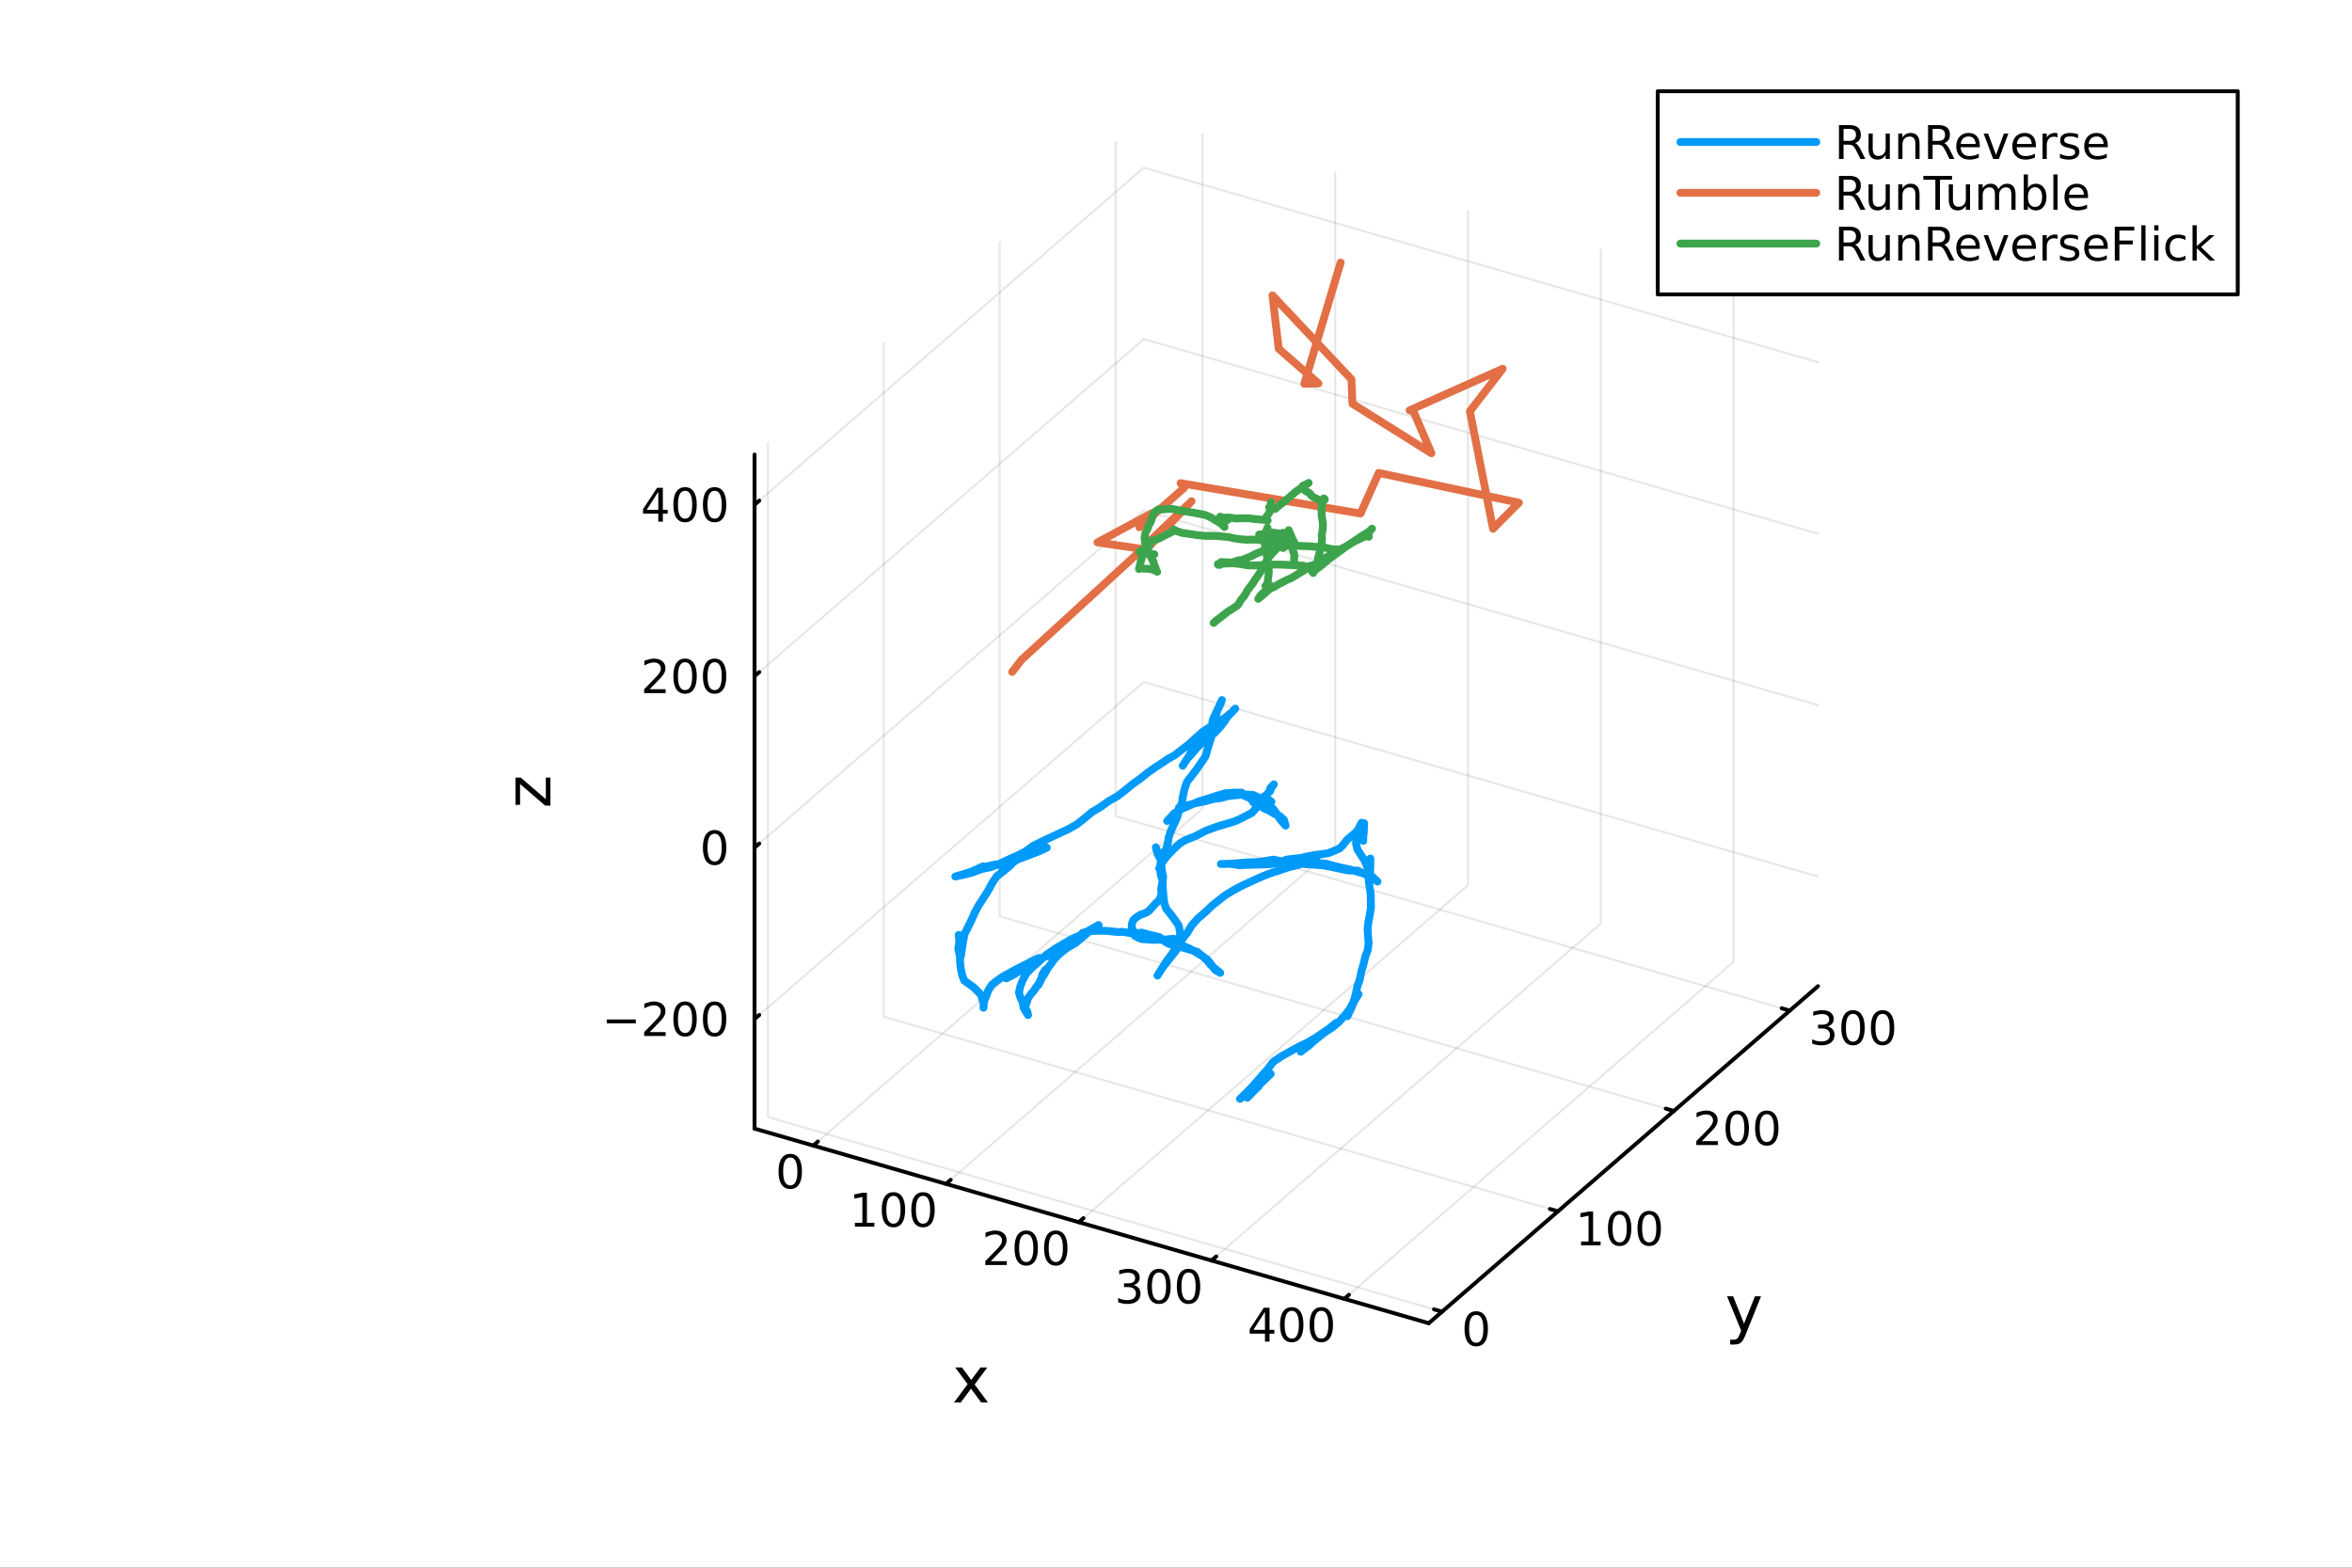 <?xml version="1.0" encoding="utf-8"?>
<svg xmlns="http://www.w3.org/2000/svg" xmlns:xlink="http://www.w3.org/1999/xlink" width="600" height="400" viewBox="0 0 2400 1600">
<rect x="0" y="0" width="2400" height="1600" fill="#333333" stroke="none"/>
<defs>
  <clipPath id="clip870">
    <rect x="0" y="0" width="2400" height="1600"/>
  </clipPath>
</defs>
<path clip-path="url(#clip870)" d="M0 1600 L2400 1600 L2400 0 L0 0  Z" fill="#ffffff" fill-rule="evenodd" fill-opacity="1"/>
<defs>
  <clipPath id="clip871">
    <rect x="480" y="0" width="1681" height="1600"/>
  </clipPath>
</defs>
<defs>
  <clipPath id="clip872">
    <rect x="272" y="47" width="2081" height="1377"/>
  </clipPath>
</defs>
<path clip-path="url(#clip872)" d="M451.298 1378.53 L451.298 1374.43 L452.862 1372.38 L455.572 1373.56 L455.572 1377.66 L454.007 1379.71 L451.298 1378.53  Z" fill="#ffffff" fill-rule="evenodd" fill-opacity="1"/>
<polyline clip-path="url(#clip872)" style="stroke:#000000; stroke-linecap:round; stroke-linejoin:round; stroke-width:2; stroke-opacity:0.1; fill:none" points="829.842,1169.18 1227.04,825.196 1227.04,137.228 "/>
<polyline clip-path="url(#clip872)" style="stroke:#000000; stroke-linecap:round; stroke-linejoin:round; stroke-width:2; stroke-opacity:0.1; fill:none" points="965.315,1208.29 1362.51,864.303 1362.51,176.335 "/>
<polyline clip-path="url(#clip872)" style="stroke:#000000; stroke-linecap:round; stroke-linejoin:round; stroke-width:2; stroke-opacity:0.1; fill:none" points="1100.79,1247.4 1497.99,903.411 1497.99,215.443 "/>
<polyline clip-path="url(#clip872)" style="stroke:#000000; stroke-linecap:round; stroke-linejoin:round; stroke-width:2; stroke-opacity:0.1; fill:none" points="1236.26,1286.5 1633.46,942.519 1633.46,254.551 "/>
<polyline clip-path="url(#clip872)" style="stroke:#000000; stroke-linecap:round; stroke-linejoin:round; stroke-width:2; stroke-opacity:0.1; fill:none" points="1371.73,1325.61 1768.93,981.627 1768.93,293.659 "/>
<polyline clip-path="url(#clip870)" style="stroke:#000000; stroke-linecap:round; stroke-linejoin:round; stroke-width:4; stroke-opacity:1; fill:none" points="769.943,1151.89 1457.91,1350.49 "/>
<polyline clip-path="url(#clip870)" style="stroke:#000000; stroke-linecap:round; stroke-linejoin:round; stroke-width:4; stroke-opacity:1; fill:none" points="829.842,1169.18 834.608,1165.05 "/>
<polyline clip-path="url(#clip870)" style="stroke:#000000; stroke-linecap:round; stroke-linejoin:round; stroke-width:4; stroke-opacity:1; fill:none" points="965.315,1208.29 970.081,1204.16 "/>
<polyline clip-path="url(#clip870)" style="stroke:#000000; stroke-linecap:round; stroke-linejoin:round; stroke-width:4; stroke-opacity:1; fill:none" points="1100.79,1247.4 1105.55,1243.27 "/>
<polyline clip-path="url(#clip870)" style="stroke:#000000; stroke-linecap:round; stroke-linejoin:round; stroke-width:4; stroke-opacity:1; fill:none" points="1236.26,1286.5 1241.03,1282.37 "/>
<polyline clip-path="url(#clip870)" style="stroke:#000000; stroke-linecap:round; stroke-linejoin:round; stroke-width:4; stroke-opacity:1; fill:none" points="1371.73,1325.61 1376.5,1321.48 "/>
<path clip-path="url(#clip870)" d="M806.376 1181.37 Q802.765 1181.37 800.937 1184.94 Q799.131 1188.48 799.131 1195.61 Q799.131 1202.72 800.937 1206.28 Q802.765 1209.82 806.376 1209.82 Q810.011 1209.82 811.816 1206.28 Q813.645 1202.72 813.645 1195.61 Q813.645 1188.48 811.816 1184.94 Q810.011 1181.37 806.376 1181.37 M806.376 1177.67 Q812.187 1177.67 815.242 1182.28 Q818.321 1186.86 818.321 1195.61 Q818.321 1204.34 815.242 1208.94 Q812.187 1213.53 806.376 1213.53 Q800.566 1213.53 797.488 1208.94 Q794.432 1204.34 794.432 1195.61 Q794.432 1186.86 797.488 1182.28 Q800.566 1177.67 806.376 1177.67 Z" fill="#000000" fill-rule="nonzero" fill-opacity="1" /><path clip-path="url(#clip870)" d="M872.336 1248.03 L879.975 1248.03 L879.975 1221.66 L871.665 1223.33 L871.665 1219.07 L879.929 1217.4 L884.605 1217.4 L884.605 1248.03 L892.243 1248.03 L892.243 1251.96 L872.336 1251.96 L872.336 1248.03 Z" fill="#000000" fill-rule="nonzero" fill-opacity="1" /><path clip-path="url(#clip870)" d="M911.688 1220.48 Q908.077 1220.48 906.248 1224.05 Q904.442 1227.59 904.442 1234.72 Q904.442 1241.82 906.248 1245.39 Q908.077 1248.93 911.688 1248.93 Q915.322 1248.93 917.127 1245.39 Q918.956 1241.82 918.956 1234.72 Q918.956 1227.59 917.127 1224.05 Q915.322 1220.48 911.688 1220.48 M911.688 1216.78 Q917.498 1216.78 920.553 1221.38 Q923.632 1225.97 923.632 1234.72 Q923.632 1243.44 920.553 1248.05 Q917.498 1252.63 911.688 1252.63 Q905.878 1252.63 902.799 1248.05 Q899.743 1243.44 899.743 1234.72 Q899.743 1225.97 902.799 1221.38 Q905.878 1216.78 911.688 1216.78 Z" fill="#000000" fill-rule="nonzero" fill-opacity="1" /><path clip-path="url(#clip870)" d="M941.85 1220.48 Q938.238 1220.48 936.41 1224.05 Q934.604 1227.59 934.604 1234.72 Q934.604 1241.82 936.41 1245.39 Q938.238 1248.93 941.85 1248.93 Q945.484 1248.93 947.289 1245.39 Q949.118 1241.82 949.118 1234.72 Q949.118 1227.59 947.289 1224.05 Q945.484 1220.48 941.85 1220.48 M941.85 1216.78 Q947.66 1216.78 950.715 1221.38 Q953.794 1225.97 953.794 1234.72 Q953.794 1243.44 950.715 1248.05 Q947.66 1252.63 941.85 1252.63 Q936.039 1252.63 932.961 1248.05 Q929.905 1243.44 929.905 1234.72 Q929.905 1225.97 932.961 1221.38 Q936.039 1216.78 941.85 1216.78 Z" fill="#000000" fill-rule="nonzero" fill-opacity="1" /><path clip-path="url(#clip870)" d="M1011.03 1287.14 L1027.35 1287.14 L1027.35 1291.07 L1005.4 1291.07 L1005.4 1287.14 Q1008.06 1284.38 1012.65 1279.75 Q1017.25 1275.1 1018.43 1273.76 Q1020.68 1271.23 1021.56 1269.5 Q1022.46 1267.74 1022.46 1266.05 Q1022.46 1263.29 1020.52 1261.56 Q1018.6 1259.82 1015.49 1259.82 Q1013.3 1259.82 1010.84 1260.58 Q1008.41 1261.35 1005.63 1262.9 L1005.63 1258.18 Q1008.46 1257.04 1010.91 1256.46 Q1013.36 1255.89 1015.4 1255.89 Q1020.77 1255.89 1023.97 1258.57 Q1027.16 1261.26 1027.16 1265.75 Q1027.16 1267.88 1026.35 1269.8 Q1025.56 1271.7 1023.46 1274.29 Q1022.88 1274.96 1019.78 1278.18 Q1016.67 1281.37 1011.03 1287.14 Z" fill="#000000" fill-rule="nonzero" fill-opacity="1" /><path clip-path="url(#clip870)" d="M1047.16 1259.59 Q1043.55 1259.59 1041.72 1263.15 Q1039.92 1266.7 1039.92 1273.82 Q1039.92 1280.93 1041.72 1284.5 Q1043.55 1288.04 1047.16 1288.04 Q1050.8 1288.04 1052.6 1284.5 Q1054.43 1280.93 1054.43 1273.82 Q1054.43 1266.7 1052.6 1263.15 Q1050.8 1259.59 1047.16 1259.59 M1047.16 1255.89 Q1052.97 1255.89 1056.03 1260.49 Q1059.11 1265.07 1059.11 1273.82 Q1059.11 1282.55 1056.03 1287.16 Q1052.97 1291.74 1047.16 1291.74 Q1041.35 1291.74 1038.27 1287.16 Q1035.22 1282.55 1035.22 1273.82 Q1035.22 1265.07 1038.27 1260.49 Q1041.35 1255.89 1047.16 1255.89 Z" fill="#000000" fill-rule="nonzero" fill-opacity="1" /><path clip-path="url(#clip870)" d="M1077.32 1259.59 Q1073.71 1259.59 1071.88 1263.15 Q1070.08 1266.7 1070.08 1273.82 Q1070.08 1280.93 1071.88 1284.5 Q1073.71 1288.04 1077.32 1288.04 Q1080.96 1288.04 1082.76 1284.5 Q1084.59 1280.93 1084.59 1273.82 Q1084.59 1266.7 1082.76 1263.15 Q1080.96 1259.59 1077.32 1259.59 M1077.32 1255.89 Q1083.13 1255.89 1086.19 1260.49 Q1089.27 1265.07 1089.27 1273.82 Q1089.27 1282.55 1086.19 1287.16 Q1083.13 1291.74 1077.32 1291.74 Q1071.51 1291.74 1068.43 1287.16 Q1065.38 1282.55 1065.38 1273.82 Q1065.38 1265.07 1068.43 1260.49 Q1071.51 1255.89 1077.32 1255.89 Z" fill="#000000" fill-rule="nonzero" fill-opacity="1" /><path clip-path="url(#clip870)" d="M1156.64 1311.54 Q1160 1312.26 1161.87 1314.53 Q1163.77 1316.8 1163.77 1320.13 Q1163.77 1325.25 1160.25 1328.05 Q1156.73 1330.85 1150.25 1330.85 Q1148.07 1330.85 1145.76 1330.41 Q1143.47 1329.99 1141.01 1329.14 L1141.01 1324.62 Q1142.96 1325.76 1145.27 1326.34 Q1147.59 1326.91 1150.11 1326.91 Q1154.51 1326.91 1156.8 1325.18 Q1159.12 1323.44 1159.12 1320.13 Q1159.12 1317.08 1156.96 1315.36 Q1154.83 1313.63 1151.01 1313.63 L1146.99 1313.63 L1146.99 1309.78 L1151.2 1309.78 Q1154.65 1309.78 1156.48 1308.42 Q1158.31 1307.03 1158.31 1304.44 Q1158.31 1301.78 1156.41 1300.36 Q1154.53 1298.93 1151.01 1298.93 Q1149.09 1298.93 1146.89 1299.34 Q1144.69 1299.76 1142.06 1300.64 L1142.06 1296.47 Q1144.72 1295.73 1147.03 1295.36 Q1149.37 1294.99 1151.43 1294.99 Q1156.75 1294.99 1159.86 1297.42 Q1162.96 1299.83 1162.96 1303.95 Q1162.96 1306.82 1161.31 1308.81 Q1159.67 1310.78 1156.64 1311.54 Z" fill="#000000" fill-rule="nonzero" fill-opacity="1" /><path clip-path="url(#clip870)" d="M1182.63 1298.7 Q1179.02 1298.7 1177.19 1302.26 Q1175.39 1305.8 1175.39 1312.93 Q1175.39 1320.04 1177.19 1323.6 Q1179.02 1327.15 1182.63 1327.15 Q1186.27 1327.15 1188.07 1323.6 Q1189.9 1320.04 1189.9 1312.93 Q1189.9 1305.8 1188.07 1302.26 Q1186.27 1298.7 1182.63 1298.7 M1182.63 1294.99 Q1188.44 1294.99 1191.5 1299.6 Q1194.58 1304.18 1194.58 1312.93 Q1194.58 1321.66 1191.5 1326.27 Q1188.44 1330.85 1182.63 1330.85 Q1176.82 1330.85 1173.75 1326.27 Q1170.69 1321.66 1170.69 1312.93 Q1170.69 1304.18 1173.75 1299.6 Q1176.82 1294.99 1182.63 1294.99 Z" fill="#000000" fill-rule="nonzero" fill-opacity="1" /><path clip-path="url(#clip870)" d="M1212.8 1298.7 Q1209.18 1298.7 1207.36 1302.26 Q1205.55 1305.8 1205.55 1312.93 Q1205.55 1320.04 1207.36 1323.6 Q1209.18 1327.15 1212.8 1327.15 Q1216.43 1327.15 1218.24 1323.6 Q1220.06 1320.04 1220.06 1312.93 Q1220.06 1305.8 1218.24 1302.26 Q1216.43 1298.7 1212.8 1298.7 M1212.8 1294.99 Q1218.61 1294.99 1221.66 1299.6 Q1224.74 1304.18 1224.74 1312.93 Q1224.74 1321.66 1221.66 1326.27 Q1218.61 1330.85 1212.8 1330.85 Q1206.99 1330.85 1203.91 1326.27 Q1200.85 1321.66 1200.85 1312.93 Q1200.85 1304.18 1203.91 1299.6 Q1206.99 1294.99 1212.8 1294.99 Z" fill="#000000" fill-rule="nonzero" fill-opacity="1" /><path clip-path="url(#clip870)" d="M1290.79 1338.8 L1278.99 1357.25 L1290.79 1357.25 L1290.79 1338.8 M1289.57 1334.73 L1295.45 1334.73 L1295.45 1357.25 L1300.38 1357.25 L1300.38 1361.14 L1295.45 1361.14 L1295.45 1369.29 L1290.79 1369.29 L1290.79 1361.14 L1275.19 1361.14 L1275.19 1356.62 L1289.57 1334.73 Z" fill="#000000" fill-rule="nonzero" fill-opacity="1" /><path clip-path="url(#clip870)" d="M1318.11 1337.8 Q1314.5 1337.8 1312.67 1341.37 Q1310.86 1344.91 1310.86 1352.04 Q1310.86 1359.15 1312.67 1362.71 Q1314.5 1366.25 1318.11 1366.25 Q1321.74 1366.25 1323.55 1362.71 Q1325.38 1359.15 1325.38 1352.04 Q1325.38 1344.91 1323.55 1341.37 Q1321.74 1337.8 1318.11 1337.8 M1318.11 1334.1 Q1323.92 1334.1 1326.97 1338.71 Q1330.05 1343.29 1330.05 1352.04 Q1330.05 1360.77 1326.97 1365.37 Q1323.92 1369.96 1318.11 1369.96 Q1312.3 1369.96 1309.22 1365.37 Q1306.16 1360.77 1306.16 1352.04 Q1306.16 1343.29 1309.22 1338.71 Q1312.3 1334.1 1318.11 1334.1 Z" fill="#000000" fill-rule="nonzero" fill-opacity="1" /><path clip-path="url(#clip870)" d="M1348.27 1337.8 Q1344.66 1337.8 1342.83 1341.37 Q1341.02 1344.91 1341.02 1352.04 Q1341.02 1359.15 1342.83 1362.71 Q1344.66 1366.25 1348.27 1366.25 Q1351.9 1366.25 1353.71 1362.71 Q1355.54 1359.15 1355.54 1352.04 Q1355.54 1344.91 1353.71 1341.37 Q1351.9 1337.8 1348.27 1337.8 M1348.27 1334.1 Q1354.08 1334.1 1357.13 1338.71 Q1360.21 1343.29 1360.21 1352.04 Q1360.21 1360.77 1357.13 1365.37 Q1354.08 1369.96 1348.27 1369.96 Q1342.46 1369.96 1339.38 1365.37 Q1336.32 1360.77 1336.32 1352.04 Q1336.32 1343.29 1339.38 1338.71 Q1342.46 1334.1 1348.27 1334.1 Z" fill="#000000" fill-rule="nonzero" fill-opacity="1" /><path clip-path="url(#clip870)" d="M1007.42 1395.68 L994.531 1413.03 L1008.09 1431.33 L1001.18 1431.33 L990.807 1417.33 L980.431 1431.33 L973.524 1431.33 L987.37 1412.68 L974.702 1395.68 L981.609 1395.68 L991.062 1408.38 L1000.51 1395.68 L1007.42 1395.68 Z" fill="#000000" fill-rule="nonzero" fill-opacity="1" /><polyline clip-path="url(#clip872)" style="stroke:#000000; stroke-linecap:round; stroke-linejoin:round; stroke-width:2; stroke-opacity:0.1; fill:none" points="1471.52,1338.7 783.55,1140.1 783.55,452.136 "/>
<polyline clip-path="url(#clip872)" style="stroke:#000000; stroke-linecap:round; stroke-linejoin:round; stroke-width:2; stroke-opacity:0.1; fill:none" points="1589.78,1236.28 901.814,1037.68 901.814,349.717 "/>
<polyline clip-path="url(#clip872)" style="stroke:#000000; stroke-linecap:round; stroke-linejoin:round; stroke-width:2; stroke-opacity:0.1; fill:none" points="1708.05,1133.86 1020.08,935.265 1020.08,247.297 "/>
<polyline clip-path="url(#clip872)" style="stroke:#000000; stroke-linecap:round; stroke-linejoin:round; stroke-width:2; stroke-opacity:0.1; fill:none" points="1826.31,1031.44 1138.34,832.845 1138.34,144.877 "/>
<polyline clip-path="url(#clip870)" style="stroke:#000000; stroke-linecap:round; stroke-linejoin:round; stroke-width:4; stroke-opacity:1; fill:none" points="1457.91,1350.49 1855.11,1006.5 "/>
<polyline clip-path="url(#clip870)" style="stroke:#000000; stroke-linecap:round; stroke-linejoin:round; stroke-width:4; stroke-opacity:1; fill:none" points="1471.52,1338.7 1463.26,1336.32 "/>
<polyline clip-path="url(#clip870)" style="stroke:#000000; stroke-linecap:round; stroke-linejoin:round; stroke-width:4; stroke-opacity:1; fill:none" points="1589.78,1236.28 1581.53,1233.9 "/>
<polyline clip-path="url(#clip870)" style="stroke:#000000; stroke-linecap:round; stroke-linejoin:round; stroke-width:4; stroke-opacity:1; fill:none" points="1708.05,1133.86 1699.79,1131.48 "/>
<polyline clip-path="url(#clip870)" style="stroke:#000000; stroke-linecap:round; stroke-linejoin:round; stroke-width:4; stroke-opacity:1; fill:none" points="1826.31,1031.44 1818.06,1029.06 "/>
<path clip-path="url(#clip870)" d="M1506.35 1341.98 Q1502.74 1341.98 1500.91 1345.55 Q1499.11 1349.09 1499.11 1356.22 Q1499.11 1363.32 1500.91 1366.89 Q1502.74 1370.43 1506.35 1370.43 Q1509.99 1370.43 1511.79 1366.89 Q1513.62 1363.32 1513.62 1356.22 Q1513.62 1349.09 1511.79 1345.55 Q1509.99 1341.98 1506.35 1341.98 M1506.35 1338.28 Q1512.16 1338.28 1515.22 1342.88 Q1518.3 1347.47 1518.3 1356.22 Q1518.3 1364.94 1515.22 1369.55 Q1512.16 1374.13 1506.35 1374.13 Q1500.54 1374.13 1497.46 1369.55 Q1494.41 1364.94 1494.41 1356.22 Q1494.41 1347.47 1497.46 1342.88 Q1500.54 1338.28 1506.35 1338.28 Z" fill="#000000" fill-rule="nonzero" fill-opacity="1" /><path clip-path="url(#clip870)" d="M1613.34 1267.11 L1620.98 1267.11 L1620.98 1240.74 L1612.67 1242.41 L1612.67 1238.15 L1620.93 1236.48 L1625.61 1236.48 L1625.61 1267.11 L1633.25 1267.11 L1633.25 1271.04 L1613.34 1271.04 L1613.34 1267.11 Z" fill="#000000" fill-rule="nonzero" fill-opacity="1" /><path clip-path="url(#clip870)" d="M1652.69 1239.56 Q1649.08 1239.56 1647.25 1243.13 Q1645.45 1246.67 1645.45 1253.8 Q1645.45 1260.9 1647.25 1264.47 Q1649.08 1268.01 1652.69 1268.01 Q1656.33 1268.01 1658.13 1264.47 Q1659.96 1260.9 1659.96 1253.8 Q1659.96 1246.67 1658.13 1243.13 Q1656.33 1239.56 1652.69 1239.56 M1652.69 1235.86 Q1658.5 1235.86 1661.56 1240.46 Q1664.64 1245.05 1664.64 1253.8 Q1664.64 1262.52 1661.56 1267.13 Q1658.5 1271.71 1652.69 1271.71 Q1646.88 1271.71 1643.81 1267.13 Q1640.75 1262.52 1640.75 1253.8 Q1640.75 1245.05 1643.81 1240.46 Q1646.88 1235.86 1652.69 1235.86 Z" fill="#000000" fill-rule="nonzero" fill-opacity="1" /><path clip-path="url(#clip870)" d="M1682.86 1239.56 Q1679.24 1239.56 1677.42 1243.13 Q1675.61 1246.67 1675.61 1253.8 Q1675.61 1260.9 1677.42 1264.47 Q1679.24 1268.01 1682.86 1268.01 Q1686.49 1268.01 1688.3 1264.47 Q1690.12 1260.9 1690.12 1253.8 Q1690.12 1246.67 1688.3 1243.13 Q1686.49 1239.56 1682.86 1239.56 M1682.86 1235.86 Q1688.67 1235.86 1691.72 1240.46 Q1694.8 1245.05 1694.8 1253.8 Q1694.8 1262.52 1691.72 1267.13 Q1688.67 1271.71 1682.86 1271.71 Q1677.05 1271.71 1673.97 1267.13 Q1670.91 1262.52 1670.91 1253.8 Q1670.91 1245.05 1673.97 1240.46 Q1677.05 1235.86 1682.86 1235.86 Z" fill="#000000" fill-rule="nonzero" fill-opacity="1" /><path clip-path="url(#clip870)" d="M1736.56 1164.69 L1752.88 1164.69 L1752.88 1168.62 L1730.94 1168.62 L1730.94 1164.69 Q1733.6 1161.93 1738.18 1157.3 Q1742.79 1152.65 1743.97 1151.31 Q1746.21 1148.79 1747.09 1147.05 Q1748 1145.29 1748 1143.6 Q1748 1140.85 1746.05 1139.11 Q1744.13 1137.37 1741.03 1137.37 Q1738.83 1137.37 1736.38 1138.14 Q1733.94 1138.9 1731.17 1140.45 L1731.17 1135.73 Q1733.99 1134.6 1736.44 1134.02 Q1738.9 1133.44 1740.94 1133.44 Q1746.31 1133.44 1749.5 1136.12 Q1752.69 1138.81 1752.69 1143.3 Q1752.69 1145.43 1751.88 1147.35 Q1751.1 1149.25 1748.99 1151.84 Q1748.41 1152.51 1745.31 1155.73 Q1742.21 1158.92 1736.56 1164.69 Z" fill="#000000" fill-rule="nonzero" fill-opacity="1" /><path clip-path="url(#clip870)" d="M1772.69 1137.14 Q1769.08 1137.14 1767.25 1140.71 Q1765.45 1144.25 1765.45 1151.38 Q1765.45 1158.48 1767.25 1162.05 Q1769.08 1165.59 1772.69 1165.59 Q1776.33 1165.59 1778.13 1162.05 Q1779.96 1158.48 1779.96 1151.38 Q1779.96 1144.25 1778.13 1140.71 Q1776.33 1137.14 1772.69 1137.14 M1772.69 1133.44 Q1778.5 1133.44 1781.56 1138.04 Q1784.64 1142.63 1784.64 1151.38 Q1784.64 1160.1 1781.56 1164.71 Q1778.5 1169.29 1772.69 1169.29 Q1766.88 1169.29 1763.81 1164.71 Q1760.75 1160.1 1760.75 1151.38 Q1760.75 1142.63 1763.81 1138.04 Q1766.88 1133.44 1772.69 1133.44 Z" fill="#000000" fill-rule="nonzero" fill-opacity="1" /><path clip-path="url(#clip870)" d="M1802.86 1137.14 Q1799.25 1137.14 1797.42 1140.71 Q1795.61 1144.25 1795.61 1151.38 Q1795.61 1158.48 1797.42 1162.05 Q1799.25 1165.59 1802.86 1165.59 Q1806.49 1165.59 1808.3 1162.05 Q1810.12 1158.48 1810.12 1151.38 Q1810.12 1144.25 1808.3 1140.71 Q1806.49 1137.14 1802.86 1137.14 M1802.86 1133.44 Q1808.67 1133.44 1811.72 1138.04 Q1814.8 1142.63 1814.8 1151.38 Q1814.8 1160.1 1811.72 1164.71 Q1808.67 1169.29 1802.86 1169.29 Q1797.05 1169.29 1793.97 1164.71 Q1790.91 1160.1 1790.91 1151.38 Q1790.91 1142.63 1793.97 1138.04 Q1797.05 1133.44 1802.86 1133.44 Z" fill="#000000" fill-rule="nonzero" fill-opacity="1" /><path clip-path="url(#clip870)" d="M1864.82 1047.57 Q1868.18 1048.29 1870.06 1050.56 Q1871.95 1052.82 1871.95 1056.16 Q1871.95 1061.27 1868.44 1064.07 Q1864.92 1066.87 1858.44 1066.87 Q1856.26 1066.87 1853.94 1066.44 Q1851.65 1066.02 1849.2 1065.16 L1849.2 1060.65 Q1851.14 1061.78 1853.46 1062.36 Q1855.77 1062.94 1858.3 1062.94 Q1862.69 1062.94 1864.99 1061.2 Q1867.3 1059.47 1867.3 1056.16 Q1867.3 1053.1 1865.15 1051.39 Q1863.02 1049.65 1859.2 1049.65 L1855.17 1049.65 L1855.17 1045.81 L1859.38 1045.81 Q1862.83 1045.81 1864.66 1044.44 Q1866.49 1043.06 1866.49 1040.46 Q1866.49 1037.8 1864.59 1036.39 Q1862.72 1034.95 1859.2 1034.95 Q1857.28 1034.95 1855.08 1035.37 Q1852.88 1035.79 1850.24 1036.67 L1850.24 1032.5 Q1852.9 1031.76 1855.22 1031.39 Q1857.56 1031.02 1859.62 1031.02 Q1864.94 1031.02 1868.04 1033.45 Q1871.14 1035.86 1871.14 1039.98 Q1871.14 1042.85 1869.5 1044.84 Q1867.86 1046.81 1864.82 1047.57 Z" fill="#000000" fill-rule="nonzero" fill-opacity="1" /><path clip-path="url(#clip870)" d="M1890.82 1034.72 Q1887.21 1034.72 1885.38 1038.29 Q1883.57 1041.83 1883.57 1048.96 Q1883.57 1056.06 1885.38 1059.63 Q1887.21 1063.17 1890.82 1063.17 Q1894.45 1063.17 1896.26 1059.63 Q1898.09 1056.06 1898.09 1048.96 Q1898.09 1041.83 1896.26 1038.29 Q1894.45 1034.72 1890.82 1034.72 M1890.82 1031.02 Q1896.63 1031.02 1899.69 1035.63 Q1902.76 1040.21 1902.76 1048.96 Q1902.76 1057.69 1899.69 1062.29 Q1896.63 1066.87 1890.82 1066.87 Q1885.01 1066.87 1881.93 1062.29 Q1878.88 1057.69 1878.88 1048.96 Q1878.88 1040.21 1881.93 1035.63 Q1885.01 1031.02 1890.82 1031.02 Z" fill="#000000" fill-rule="nonzero" fill-opacity="1" /><path clip-path="url(#clip870)" d="M1920.98 1034.72 Q1917.37 1034.72 1915.54 1038.29 Q1913.74 1041.83 1913.74 1048.96 Q1913.74 1056.06 1915.54 1059.63 Q1917.37 1063.17 1920.98 1063.17 Q1924.62 1063.17 1926.42 1059.63 Q1928.25 1056.06 1928.25 1048.96 Q1928.25 1041.83 1926.42 1038.29 Q1924.62 1034.72 1920.98 1034.72 M1920.98 1031.02 Q1926.79 1031.02 1929.85 1035.63 Q1932.93 1040.21 1932.93 1048.96 Q1932.93 1057.69 1929.85 1062.29 Q1926.79 1066.87 1920.98 1066.87 Q1915.17 1066.87 1912.09 1062.29 Q1909.04 1057.69 1909.04 1048.96 Q1909.04 1040.21 1912.09 1035.63 Q1915.17 1031.02 1920.98 1031.02 Z" fill="#000000" fill-rule="nonzero" fill-opacity="1" /><path clip-path="url(#clip870)" d="M1781.32 1361.95 Q1778.83 1368.32 1776.48 1370.26 Q1774.12 1372.2 1770.18 1372.2 L1765.5 1372.2 L1765.5 1367.3 L1768.94 1367.3 Q1771.35 1367.3 1772.69 1366.15 Q1774.03 1365.01 1775.65 1360.74 L1776.7 1358.07 L1762.28 1322.99 L1768.49 1322.99 L1779.63 1350.87 L1790.77 1322.99 L1796.98 1322.99 L1781.32 1361.95 Z" fill="#000000" fill-rule="nonzero" fill-opacity="1" /><polyline clip-path="url(#clip872)" style="stroke:#000000; stroke-linecap:round; stroke-linejoin:round; stroke-width:2; stroke-opacity:0.1; fill:none" points="769.943,1040.04 1167.14,696.056 1855.11,894.655 "/>
<polyline clip-path="url(#clip872)" style="stroke:#000000; stroke-linecap:round; stroke-linejoin:round; stroke-width:2; stroke-opacity:0.1; fill:none" points="769.943,865.064 1167.14,521.08 1855.11,719.679 "/>
<polyline clip-path="url(#clip872)" style="stroke:#000000; stroke-linecap:round; stroke-linejoin:round; stroke-width:2; stroke-opacity:0.1; fill:none" points="769.943,690.088 1167.14,346.104 1855.11,544.703 "/>
<polyline clip-path="url(#clip872)" style="stroke:#000000; stroke-linecap:round; stroke-linejoin:round; stroke-width:2; stroke-opacity:0.1; fill:none" points="769.943,515.112 1167.14,171.128 1855.11,369.728 "/>
<polyline clip-path="url(#clip870)" style="stroke:#000000; stroke-linecap:round; stroke-linejoin:round; stroke-width:4; stroke-opacity:1; fill:none" points="769.943,1151.89 769.943,463.92 "/>
<polyline clip-path="url(#clip870)" style="stroke:#000000; stroke-linecap:round; stroke-linejoin:round; stroke-width:4; stroke-opacity:1; fill:none" points="769.943,1040.04 774.709,1035.91 "/>
<polyline clip-path="url(#clip870)" style="stroke:#000000; stroke-linecap:round; stroke-linejoin:round; stroke-width:4; stroke-opacity:1; fill:none" points="769.943,865.064 774.709,860.936 "/>
<polyline clip-path="url(#clip870)" style="stroke:#000000; stroke-linecap:round; stroke-linejoin:round; stroke-width:4; stroke-opacity:1; fill:none" points="769.943,690.088 774.709,685.96 "/>
<polyline clip-path="url(#clip870)" style="stroke:#000000; stroke-linecap:round; stroke-linejoin:round; stroke-width:4; stroke-opacity:1; fill:none" points="769.943,515.112 774.709,510.984 "/>
<path clip-path="url(#clip870)" d="M619.107 1040.49 L648.782 1040.49 L648.782 1044.43 L619.107 1044.43 L619.107 1040.49 Z" fill="#000000" fill-rule="nonzero" fill-opacity="1" /><path clip-path="url(#clip870)" d="M662.903 1053.38 L679.222 1053.38 L679.222 1057.32 L657.278 1057.32 L657.278 1053.38 Q659.94 1050.63 664.523 1046 Q669.13 1041.35 670.31 1040.01 Q672.555 1037.48 673.435 1035.75 Q674.338 1033.99 674.338 1032.3 Q674.338 1029.54 672.393 1027.81 Q670.472 1026.07 667.37 1026.07 Q665.171 1026.07 662.718 1026.83 Q660.287 1027.6 657.509 1029.15 L657.509 1024.43 Q660.333 1023.29 662.787 1022.71 Q665.241 1022.13 667.278 1022.13 Q672.648 1022.13 675.842 1024.82 Q679.037 1027.51 679.037 1032 Q679.037 1034.13 678.227 1036.05 Q677.44 1037.95 675.333 1040.54 Q674.755 1041.21 671.653 1044.43 Q668.551 1047.62 662.903 1053.38 Z" fill="#000000" fill-rule="nonzero" fill-opacity="1" /><path clip-path="url(#clip870)" d="M699.037 1025.84 Q695.426 1025.84 693.597 1029.4 Q691.791 1032.95 691.791 1040.07 Q691.791 1047.18 693.597 1050.75 Q695.426 1054.29 699.037 1054.29 Q702.671 1054.29 704.477 1050.75 Q706.305 1047.18 706.305 1040.07 Q706.305 1032.95 704.477 1029.4 Q702.671 1025.84 699.037 1025.84 M699.037 1022.13 Q704.847 1022.13 707.903 1026.74 Q710.981 1031.32 710.981 1040.07 Q710.981 1048.8 707.903 1053.41 Q704.847 1057.99 699.037 1057.99 Q693.227 1057.99 690.148 1053.41 Q687.092 1048.8 687.092 1040.07 Q687.092 1031.32 690.148 1026.74 Q693.227 1022.13 699.037 1022.13 Z" fill="#000000" fill-rule="nonzero" fill-opacity="1" /><path clip-path="url(#clip870)" d="M729.199 1025.84 Q725.588 1025.84 723.759 1029.4 Q721.953 1032.95 721.953 1040.07 Q721.953 1047.18 723.759 1050.75 Q725.588 1054.29 729.199 1054.29 Q732.833 1054.29 734.638 1050.75 Q736.467 1047.18 736.467 1040.07 Q736.467 1032.95 734.638 1029.4 Q732.833 1025.84 729.199 1025.84 M729.199 1022.13 Q735.009 1022.13 738.064 1026.74 Q741.143 1031.32 741.143 1040.07 Q741.143 1048.8 738.064 1053.41 Q735.009 1057.99 729.199 1057.99 Q723.389 1057.99 720.31 1053.41 Q717.254 1048.8 717.254 1040.07 Q717.254 1031.32 720.31 1026.74 Q723.389 1022.13 729.199 1022.13 Z" fill="#000000" fill-rule="nonzero" fill-opacity="1" /><path clip-path="url(#clip870)" d="M729.199 850.863 Q725.588 850.863 723.759 854.428 Q721.953 857.969 721.953 865.099 Q721.953 872.205 723.759 875.77 Q725.588 879.312 729.199 879.312 Q732.833 879.312 734.638 875.77 Q736.467 872.205 736.467 865.099 Q736.467 857.969 734.638 854.428 Q732.833 850.863 729.199 850.863 M729.199 847.159 Q735.009 847.159 738.064 851.765 Q741.143 856.349 741.143 865.099 Q741.143 873.826 738.064 878.432 Q735.009 883.015 729.199 883.015 Q723.389 883.015 720.31 878.432 Q717.254 873.826 717.254 865.099 Q717.254 856.349 720.31 851.765 Q723.389 847.159 729.199 847.159 Z" fill="#000000" fill-rule="nonzero" fill-opacity="1" /><path clip-path="url(#clip870)" d="M662.903 703.433 L679.222 703.433 L679.222 707.368 L657.278 707.368 L657.278 703.433 Q659.94 700.678 664.523 696.049 Q669.13 691.396 670.31 690.053 Q672.555 687.53 673.435 685.794 Q674.338 684.035 674.338 682.345 Q674.338 679.591 672.393 677.854 Q670.472 676.118 667.37 676.118 Q665.171 676.118 662.718 676.882 Q660.287 677.646 657.509 679.197 L657.509 674.475 Q660.333 673.341 662.787 672.762 Q665.241 672.183 667.278 672.183 Q672.648 672.183 675.842 674.868 Q679.037 677.553 679.037 682.044 Q679.037 684.174 678.227 686.095 Q677.44 687.993 675.333 690.586 Q674.755 691.257 671.653 694.475 Q668.551 697.669 662.903 703.433 Z" fill="#000000" fill-rule="nonzero" fill-opacity="1" /><path clip-path="url(#clip870)" d="M699.037 675.887 Q695.426 675.887 693.597 679.452 Q691.791 682.993 691.791 690.123 Q691.791 697.229 693.597 700.794 Q695.426 704.336 699.037 704.336 Q702.671 704.336 704.477 700.794 Q706.305 697.229 706.305 690.123 Q706.305 682.993 704.477 679.452 Q702.671 675.887 699.037 675.887 M699.037 672.183 Q704.847 672.183 707.903 676.79 Q710.981 681.373 710.981 690.123 Q710.981 698.85 707.903 703.456 Q704.847 708.039 699.037 708.039 Q693.227 708.039 690.148 703.456 Q687.092 698.85 687.092 690.123 Q687.092 681.373 690.148 676.79 Q693.227 672.183 699.037 672.183 Z" fill="#000000" fill-rule="nonzero" fill-opacity="1" /><path clip-path="url(#clip870)" d="M729.199 675.887 Q725.588 675.887 723.759 679.452 Q721.953 682.993 721.953 690.123 Q721.953 697.229 723.759 700.794 Q725.588 704.336 729.199 704.336 Q732.833 704.336 734.638 700.794 Q736.467 697.229 736.467 690.123 Q736.467 682.993 734.638 679.452 Q732.833 675.887 729.199 675.887 M729.199 672.183 Q735.009 672.183 738.064 676.79 Q741.143 681.373 741.143 690.123 Q741.143 698.85 738.064 703.456 Q735.009 708.039 729.199 708.039 Q723.389 708.039 720.31 703.456 Q717.254 698.85 717.254 690.123 Q717.254 681.373 720.31 676.79 Q723.389 672.183 729.199 672.183 Z" fill="#000000" fill-rule="nonzero" fill-opacity="1" /><path clip-path="url(#clip870)" d="M671.722 501.906 L659.917 520.355 L671.722 520.355 L671.722 501.906 M670.495 497.832 L676.375 497.832 L676.375 520.355 L681.305 520.355 L681.305 524.244 L676.375 524.244 L676.375 532.392 L671.722 532.392 L671.722 524.244 L656.12 524.244 L656.12 519.73 L670.495 497.832 Z" fill="#000000" fill-rule="nonzero" fill-opacity="1" /><path clip-path="url(#clip870)" d="M699.037 500.911 Q695.426 500.911 693.597 504.476 Q691.791 508.017 691.791 515.147 Q691.791 522.253 693.597 525.818 Q695.426 529.36 699.037 529.36 Q702.671 529.36 704.477 525.818 Q706.305 522.253 706.305 515.147 Q706.305 508.017 704.477 504.476 Q702.671 500.911 699.037 500.911 M699.037 497.207 Q704.847 497.207 707.903 501.814 Q710.981 506.397 710.981 515.147 Q710.981 523.874 707.903 528.48 Q704.847 533.064 699.037 533.064 Q693.227 533.064 690.148 528.48 Q687.092 523.874 687.092 515.147 Q687.092 506.397 690.148 501.814 Q693.227 497.207 699.037 497.207 Z" fill="#000000" fill-rule="nonzero" fill-opacity="1" /><path clip-path="url(#clip870)" d="M729.199 500.911 Q725.588 500.911 723.759 504.476 Q721.953 508.017 721.953 515.147 Q721.953 522.253 723.759 525.818 Q725.588 529.36 729.199 529.36 Q732.833 529.36 734.638 525.818 Q736.467 522.253 736.467 515.147 Q736.467 508.017 734.638 504.476 Q732.833 500.911 729.199 500.911 M729.199 497.207 Q735.009 497.207 738.064 501.814 Q741.143 506.397 741.143 515.147 Q741.143 523.874 738.064 528.48 Q735.009 533.064 729.199 533.064 Q723.389 533.064 720.31 528.48 Q717.254 523.874 717.254 515.147 Q717.254 506.397 720.31 501.814 Q723.389 497.207 729.199 497.207 Z" fill="#000000" fill-rule="nonzero" fill-opacity="1" /><path clip-path="url(#clip870)" d="M526.003 821.416 L526.003 793.597 L531.35 793.597 L556.972 815.623 L556.972 793.597 L561.651 793.597 L561.651 822.211 L556.303 822.211 L530.682 800.186 L530.682 821.416 L526.003 821.416 Z" fill="#000000" fill-rule="nonzero" fill-opacity="1" /><polyline clip-path="url(#clip872)" style="stroke:#009af9; stroke-linecap:round; stroke-linejoin:round; stroke-width:8; stroke-opacity:1; fill:none" points="1190.99,837.906 1194.38,834.254 1198.05,830.2 1203.48,826.689 1210.12,823.678 1216.77,820.808 1223.24,817.909 1230.05,815.871 1236.62,813.809 1243.14,811.719 1250.19,809.666 1258.8,809 1267.2,808.979 1258.27,810.443 1249.35,811.911 1240.29,813.862 1231.9,816.027 1224.24,818.338 1216.83,820.648 1209.09,822.609 1202.99,824.228 1209.56,822.596 1216.07,820.702 1223.76,818.984 1230.96,817.423 1238.04,815.493 1245.53,814.513 1249.06,813.619 1253.83,812.32 1258.68,811.865 1263.53,811.415 1268.29,810.957 1273.63,811.034 1278.5,811.27 1284.1,813.869 1290.04,815.735 1293.78,817.466 1297.35,818.192 1292.3,817.11 1287.03,817.353 1280.87,816.359 1276.36,814.562 1272.71,813.451 1268.71,811.675 1272.63,813.074 1276.75,815.445 1278.54,818.439 1280.96,821.052 1282.85,822.379 1286.75,823.099 1290.54,825.358 1295.88,827.723 1300.99,830.926 1306.24,833.054 1310.16,836.816 1311.84,842.601 1308.77,839.104 1305.81,835.606 1303.92,831.984 1301.34,828.415 1298.76,825.239 1296.04,822.326 1293.33,819.937 1293.14,818.338 1294.59,819.025 1294.8,817.916 1295.45,816.844 1293.2,815.5 1289.97,814.378 1289.42,814.162 1287.11,815.248 1289.89,813.058 1292.06,811.342 1294.02,809.393 1296.11,807.468 1296.16,804.387 1299.85,800.472 1296.68,805.244 1293.51,810.018 1289.11,815.191 1285.47,819.937 1281.92,824.571 1277.66,829.488 1272.27,832.288 1266.89,835.091 1259.95,838.247 1254.32,839.987 1248.1,841.82 1242.4,843.485 1235.32,846.041 1229.9,848.096 1224.94,850.752 1220.12,853.204 1216.93,854.581 1213.11,855.948 1208.8,857.844 1203.93,860.784 1199.38,864.918 1195.19,869.065 1191.35,873.146 1187.73,877.742 1184.64,882.158 1182.79,886.399 1185.37,880.991 1186.91,874.784 1188.57,868.541 1186.91,874.448 1185.25,879.094 1187.12,873.665 1189.57,867.623 1191.63,861.038 1192.53,854.85 1194.81,847.863 1198.19,840.689 1201.44,833.512 1203.12,826.468 1206.06,819.624 1207.05,812.616 1208.72,805.276 1211.28,797.843 1216.43,791.186 1221.47,784.613 1226.14,777.778 1230.06,772.043 1231.82,765.873 1233.62,759.767 1235.69,753.735 1236.62,747.775 1236.84,741.785 1237.35,735.185 1240.39,728.506 1243.67,721.495 1246.84,714.509 1244.76,719.963 1242.26,725.062 1240.69,730.654 1239.55,736.693 1237.06,741.896 1233.75,747.062 1231.4,749.502 1230.46,750.956 1229.47,752.453 1228.04,754.22 1227.17,755.998 1226.38,757.773 1224.29,759.13 1220.59,761.39 1217.65,763.947 1215.94,766.567 1213.94,770.412 1211.06,774.887 1206.88,781.525 1211.03,774.874 1216.45,768.988 1221.57,762.906 1227.38,757.732 1233.16,752.665 1239.33,748.142 1245.18,741.774 1249.85,735.729 1254.07,729.16 1249.94,734.751 1244.79,740.714 1249.44,734.283 1255.07,728.838 1260.48,723.242 1255.07,728.835 1248.91,733.295 1242.53,736.976 1234.81,741.838 1227.12,747.009 1219.96,753.308 1213.31,759.516 1206,765.071 1198.63,770.804 1192.06,774.43 1185.3,779.029 1178.36,783.488 1170.98,788.696 1163.62,794.66 1155.58,800.407 1147.95,806.643 1140.18,812.674 1131.25,817.637 1123.1,823.554 1114.31,828.768 1106.75,835.076 1099.12,841.13 1090.24,846.235 1081.16,850.383 1072.01,854.712 1062.85,859.043 1054.05,863.39 1046.2,869.153 1037.35,873.571 1028.46,877.515 1019.57,881.746 1010.53,885.141 1001.39,886.989 992.157,890.547 983.38,892.717 974.806,894.577 984.288,891.826 993.959,888.627 1003.16,884.184 993.751,888.447 1003.47,885.124 1013.31,882.765 1022.73,881.46 1032.08,879.332 1041.61,875.975 1050.98,872.371 1060.33,868.829 1068.21,865.16 1061.33,867.86 1053.9,870.233 1049.21,872.56 1044.8,874.273 1040.44,876.126 1035.62,878.851 1029.28,883.288 1022.75,887.438 1029.32,882.642 1035.85,877.737 1031.07,883.13 1024.3,888.859 1017.12,894.357 1012.49,901.216 1008.47,908.805 1003.67,916.247 998.86,923.682 994.745,931.218 991.528,938.612 987.885,945.982 984.173,953.337 982.728,960.902 981.612,968.413 980.482,975.923 980.348,968.532 979.226,961.392 978.299,954.193 978.952,961.466 977.834,968.677 979.393,975.134 979.711,982.287 980.481,989.242 981.869,995.456 983.872,1000.7 988.676,1004.19 993.534,1007.65 997.48,1011.57 1001.34,1015.69 1002.31,1019.84 1003.83,1024.02 1003.55,1028.54 1003.67,1024.21 1004.94,1019.81 1006.86,1015.5 1008.47,1010.72 1011.99,1005.19 1016.86,1001.24 1023.28,996.743 1029.83,993.139 1036.54,989.42 1043.82,985.787 1051.93,981.778 1060.04,977.729 1051.22,981.877 1043.22,987.746 1035.26,993.646 1026.82,998.504 1035.32,994.201 1043.67,989.033 1052.23,983.721 1060.8,978.453 1070.35,975.258 1079.85,971.882 1089.09,967.33 1097.83,962.207 1105.21,956.021 1112.65,949.565 1121.03,944.112 1112.14,949.099 1103.28,954.118 1093.83,958.26 1085.03,963.366 1076.34,968.543 1068.11,974.198 1060.99,980.566 1053.99,986.844 1047.36,993.318 1043.54,1000.41 1041.05,1006.94 1039.77,1012.96 1041.16,1018 1043.48,1022.76 1044.34,1028 1046.54,1032.08 1049.07,1035.97 1048.34,1032.57 1046.7,1029.93 1046.35,1026.73 1047.89,1022.73 1048.97,1018.78 1051.56,1015.07 1054.92,1011.17 1057.39,1007.44 1060.21,1003.47 1062.41,999.39 1065.05,994.928 1066.43,989.918 1063.56,994.739 1062.32,1000.01 1059.66,1005.35 1061.94,999.738 1065.92,994.074 1068.78,988.628 1072.38,983.836 1075.91,978.845 1081.15,973.515 1087.5,968.557 1092.59,964.245 1097.41,959.669 1101.87,955.385 1104.66,952.103 1109.01,950.848 1113.8,950.158 1119.59,950.033 1125.7,949.991 1131.49,950.249 1135.84,950.786 1140.63,951.252 1145.46,951.036 1150.68,951.855 1155.89,952.759 1161.09,953.661 1166.38,954.628 1171.62,956.553 1179.09,957.164 1186.53,958.942 1193.75,960.893 1200.79,963.781 1208,965.609 1214.26,968.349 1220.39,971.993 1226.85,975.814 1232.12,979.522 1235.97,984.415 1239.59,989.595 1245.13,992.964 1240.23,988.868 1235.46,984.923 1231.51,979.935 1227.08,975.932 1221.54,971.357 1214.27,969.3 1206.97,967.143 1199.75,964.975 1192.46,963.23 1187.72,960.265 1183.27,956.532 1177,954.944 1171.22,953.582 1165.24,951.85 1158.12,952.547 1151.22,951.61 1158.57,953.459 1165.9,955.412 1173.34,957.986 1181.44,958.719 1189.81,958.946 1197.71,958.062 1188.62,958.964 1182.48,959.07 1176.48,959.254 1169.48,958.683 1165.25,958.444 1161.52,957.049 1158,955.146 1158.3,951.985 1156.7,950.101 1155.06,947.793 1154.83,944.772 1155.18,942.124 1156.54,938.783 1160.34,935.588 1161.68,934.888 1163.8,933.52 1167.96,932.216 1172.24,929.838 1176.24,925.391 1179.19,922.124 1183.15,918.466 1185.19,912.852 1184.89,906.591 1186.08,900.733 1186.97,895.012 1185.66,889.226 1184.99,883.074 1184.43,877.539 1181.2,871.577 1179.42,864.746 1182.02,871.155 1184.63,877.561 1183.77,885.14 1184.39,892.419 1186.3,899.229 1186.51,906.579 1187.15,913.745 1187.83,920.898 1189.92,927.34 1194.42,932.92 1198.7,938.675 1202.78,944.499 1204.13,951.561 1204.03,959.007 1202.57,966.599 1197.16,973.884 1191.28,981.087 1185.79,988.29 1181.05,995.682 1185.74,988.305 1190.38,980.948 1195.8,973.758 1200.43,966.323 1206.05,959.058 1211.61,951.778 1216.13,944.317 1222.38,937.344 1229.9,930.937 1236.84,924.249 1243.67,918.879 1250.39,913.593 1258.63,908.603 1267.08,904.04 1276.44,899.729 1285.84,895.453 1295.38,891.546 1305.17,888.444 1314.91,885.122 1324.78,882.782 1334.35,879.019 1343.37,875.299 1334.13,878.929 1324.49,879.506 1333.49,880.553 1342.64,881.435 1352.15,881.267 1360.18,883.43 1368.49,885.53 1377.12,887.338 1384.97,889.603 1392.93,891.949 1400.44,894.858 1405.61,899.71 1399.34,895.701 1392.48,892.068 1385.42,888.577 1376.35,888.466 1367.82,886.784 1359.39,884.988 1350.76,883.254 1341.55,882.552 1332.25,881.986 1323.19,881.112 1314.82,880.318 1307.12,879.082 1314.53,880.84 1307.24,878.932 1299.48,877.33 1290.69,878.833 1282.04,879.879 1273.64,880.142 1264.88,880.855 1255.35,881.613 1245.76,881.801 1255.35,881.601 1264.17,883.06 1273.45,882.605 1282.74,882.14 1292.13,881.321 1301.48,880.883 1292.13,881.335 1283.07,882.043 1274.91,882.34 1266.98,882.802 1274.94,882.634 1282.36,882.462 1290.04,882.28 1297.05,881.907 1303.28,880.772 1308.32,879.431 1312.48,877.342 1319.24,876.532 1327.02,875.671 1334.12,874.065 1340.51,872.794 1348.28,871.831 1355.67,870.721 1361.33,868.387 1366.88,866.003 1369.87,863.057 1372.21,860.095 1374.54,857.123 1378.97,853.345 1383.25,849.691 1388.31,845.016 1391.96,840.176 1391.71,844.785 1391.63,849.542 1391.06,854.253 1391.06,858.248 1390.67,854.729 1391,850.998 1390.1,847.625 1387.45,846.243 1387.34,843.492 1389.41,839.678 1388,843.131 1385.03,847.555 1384.49,854.299 1383.66,861.137 1385.32,867.356 1388.84,872.744 1392.43,878.202 1395.09,884.402 1397.77,890.591 1398.28,897.769 1397.97,890.648 1398.29,883.348 1398.32,876.223 1396.29,883.634 1396.77,890.85 1396.64,898.24 1397.54,905.299 1398.64,912.299 1398.81,919.366 1398.92,926.437 1397.78,933.508 1396.39,940.717 1395.51,947.705 1395.87,954.757 1396.53,961.796 1395.8,969.207 1393.06,976.681 1391.33,984.146 1389.05,991.843 1387.57,999.499 1384.93,1007.17 1383.37,1014.82 1381.2,1022.49 1377.58,1029.74 1374.89,1037.19 1378.43,1029.79 1381.67,1022.13 1386.3,1014.69 1381.39,1022.11 1377.38,1029.73 1371.67,1036.99 1365.87,1043.36 1359.21,1048.83 1352.13,1053.51 1345.93,1057.66 1340.61,1062.5 1335.66,1067.13 1331.61,1070.11 1327.31,1073.43 1331.84,1069.94 1336.34,1066.15 1340.97,1062.37 1346.17,1058.14 1351.82,1053.46 1357.56,1048.64 1363.36,1043.94 1357.72,1048.82 1350.73,1053.55 1342.47,1059.12 1334.43,1063.9 1325.36,1068.25 1316.47,1073.13 1307.56,1078.12 1299.41,1083.52 1294.15,1090.41 1288.46,1096.91 1282.79,1103.42 1277.05,1109.9 1271.21,1115.86 1265.3,1121.55 1271.67,1116.71 1277.99,1111.96 1283.81,1107.36 1290.33,1101.82 1296.66,1096.03 1290.36,1102.16 1283.95,1108.19 1278.45,1113.84 1284.33,1108.75 1278.45,1114.45 1272.83,1120.37 1278.55,1114.35 1284.16,1108.57 "/>
<polyline clip-path="url(#clip872)" style="stroke:#e26f46; stroke-linecap:round; stroke-linejoin:round; stroke-width:8; stroke-opacity:1; fill:none" points="1367.98,267.957 1366.74,272.082 1365.51,276.207 1364.27,280.332 1363.04,284.457 1361.8,288.583 1360.57,292.708 1359.33,296.833 1358.1,300.958 1356.86,305.083 1355.63,309.208 1354.39,313.333 1353.16,317.458 1351.92,321.583 1350.69,325.708 1349.45,329.834 1348.22,333.959 1346.98,338.084 1345.74,342.209 1344.51,346.334 1343.27,350.459 1342.04,354.584 1340.8,358.709 1339.57,362.834 1338.33,366.959 1337.1,371.084 1335.86,375.21 1334.63,379.335 1333.39,383.46 1332.16,387.585 1330.92,391.71 1335.74,391.596 1340.56,391.481 1345.39,391.367 1343.36,389.595 1341.33,387.823 1339.3,386.051 1337.27,384.279 1335.24,382.507 1333.21,380.735 1331.18,378.962 1329.15,377.19 1327.12,375.418 1325.09,373.646 1323.06,371.874 1321.03,370.102 1319,368.33 1316.97,366.558 1314.94,364.786 1312.91,363.014 1310.88,361.242 1308.85,359.47 1306.83,357.698 1304.8,355.926 1304.22,350.979 1303.64,346.032 1303.06,341.085 1302.48,336.138 1301.91,331.191 1301.33,326.244 1300.75,321.297 1300.17,316.35 1299.6,311.403 1299.02,306.456 1298.44,301.509 1300.02,303.188 1301.6,304.867 1303.18,306.547 1304.76,308.226 1306.34,309.906 1307.92,311.585 1309.5,313.264 1311.08,314.944 1312.66,316.623 1314.24,318.302 1315.82,319.982 1317.4,321.661 1318.98,323.341 1320.56,325.02 1322.14,326.699 1323.72,328.379 1325.3,330.058 1326.88,331.738 1328.46,333.417 1330.04,335.096 1331.62,336.776 1333.21,338.455 1334.79,340.135 1336.37,341.814 1337.95,343.493 1339.53,345.173 1341.11,346.852 1342.69,348.532 1344.27,350.211 1345.85,351.89 1347.43,353.57 1349.01,355.249 1350.59,356.929 1352.17,358.608 1353.75,360.287 1355.33,361.967 1356.91,363.646 1358.49,365.326 1360.07,367.005 1361.65,368.684 1363.23,370.364 1364.81,372.043 1366.39,373.722 1367.97,375.402 1369.55,377.081 1371.13,378.761 1372.71,380.44 1374.29,382.119 1375.87,383.799 1377.45,385.478 1379.03,387.158 1379.23,392.133 1379.43,397.109 1379.62,402.085 1379.82,407.06 1380.02,412.036 1383.86,414.443 1387.7,416.85 1391.54,419.258 1395.38,421.665 1399.22,424.072 1403.05,426.479 1406.89,428.886 1410.73,431.293 1414.57,433.701 1418.41,436.108 1422.25,438.515 1426.09,440.922 1429.93,443.329 1433.77,445.736 1437.6,448.144 1441.44,450.551 1445.28,452.958 1449.12,455.365 1452.96,457.772 1456.8,460.179 1460.64,462.586 1458.97,458.696 1457.3,454.805 1455.64,450.914 1453.97,447.023 1452.31,443.133 1450.64,439.242 1448.97,435.351 1447.31,431.46 1445.64,427.57 1443.97,423.679 1442.31,419.788 1438.37,418.798 1441.54,417.383 1444.7,415.968 1447.87,414.553 1451.04,413.138 1454.21,411.723 1457.37,410.307 1460.54,408.892 1463.71,407.477 1466.87,406.062 1470.04,404.647 1473.21,403.232 1476.38,401.817 1479.54,400.401 1482.71,398.986 1485.88,397.571 1489.04,396.156 1492.21,394.741 1495.38,393.326 1498.55,391.911 1501.71,390.495 1504.88,389.08 1508.05,387.665 1511.21,386.25 1514.38,384.835 1517.55,383.42 1520.72,382.005 1523.88,380.589 1527.05,379.174 1530.22,377.759 1533.38,376.344 1531.86,378.317 1530.34,380.291 1528.81,382.264 1527.29,384.238 1525.76,386.211 1524.24,388.185 1522.72,390.158 1521.19,392.132 1519.67,394.105 1518.15,396.078 1516.62,398.052 1515.1,400.025 1513.57,401.999 1512.05,403.972 1510.53,405.946 1509,407.919 1507.48,409.892 1505.96,411.866 1504.43,413.839 1502.91,415.813 1501.38,417.786 1499.86,419.76 1500.42,422.614 1500.99,425.468 1501.55,428.322 1502.11,431.176 1502.67,434.031 1503.24,436.885 1503.8,439.739 1504.36,442.593 1504.93,445.447 1505.49,448.301 1506.05,451.156 1506.62,454.01 1507.18,456.864 1507.74,459.718 1508.31,462.572 1508.87,465.427 1509.43,468.281 1509.99,471.135 1510.56,473.989 1511.12,476.843 1511.68,479.698 1512.25,482.552 1512.81,485.406 1513.37,488.26 1513.94,491.114 1514.5,493.968 1515.06,496.823 1515.62,499.677 1516.19,502.531 1516.75,505.385 1517.31,508.239 1517.88,511.094 1518.44,513.948 1519,516.802 1519.57,519.656 1520.13,522.51 1520.69,525.365 1521.26,528.219 1521.82,531.073 1522.38,533.927 1522.94,536.781 1523.51,539.635 1526.44,536.683 1529.37,533.73 1532.31,530.777 1535.24,527.824 1538.18,524.871 1541.11,521.918 1544.04,518.965 1546.98,516.013 1549.91,513.06 1545.3,512.079 1540.68,511.098 1536.07,510.117 1531.45,509.137 1526.84,508.156 1522.22,507.175 1517.61,506.194 1513,505.213 1508.38,504.233 1503.77,503.252 1499.15,502.271 1494.54,501.29 1489.92,500.31 1485.31,499.329 1480.69,498.348 1476.08,497.367 1471.47,496.387 1466.85,495.406 1462.24,494.425 1457.62,493.444 1453.01,492.463 1448.39,491.483 1443.78,490.502 1439.16,489.521 1434.55,488.54 1429.93,487.56 1425.32,486.579 1420.71,485.598 1416.09,484.617 1411.48,483.637 1406.86,482.656 1405.77,485.094 1404.68,487.532 1403.59,489.97 1402.49,492.408 1401.4,494.846 1400.31,497.283 1399.22,499.721 1398.13,502.159 1397.03,504.597 1395.94,507.035 1394.85,509.473 1393.76,511.911 1392.67,514.349 1391.57,516.787 1390.48,519.225 1389.39,521.663 1388.3,524.101 1383.47,523.285 1378.63,522.47 1373.8,521.655 1368.97,520.839 1364.14,520.024 1359.3,519.208 1354.47,518.393 1349.64,517.577 1344.81,516.762 1339.97,515.947 1335.14,515.131 1330.31,514.316 1325.48,513.5 1320.64,512.685 1315.81,511.869 1310.98,511.054 1306.15,510.239 1301.31,509.423 1296.48,508.608 1291.65,507.792 1286.82,506.977 1281.98,506.161 1277.15,505.346 1272.32,504.531 1267.49,503.715 1262.65,502.9 1257.82,502.084 1252.99,501.269 1248.16,500.454 1243.32,499.638 1238.49,498.823 1233.66,498.007 1228.83,497.192 1223.99,496.376 1219.16,495.561 1214.33,494.746 1209.5,493.93 1204.66,493.115 1206.55,495.452 1208.45,497.79 1207.38,498.729 1206.31,499.669 1205.25,500.608 1204.18,501.548 1203.11,502.488 1202.05,503.427 1200.98,504.367 1199.92,505.306 1198.85,506.246 1197.78,507.185 1196.72,508.125 1195.65,509.065 1194.58,510.004 1193.52,510.944 1192.45,511.883 1191.39,512.823 1190.32,513.762 1189.25,514.702 1188.19,515.642 1187.12,516.581 1186.06,517.521 1184.99,518.46 1183.92,519.4 1182.86,520.339 1181.79,521.279 1180.72,522.219 1179.66,523.158 1178.59,524.098 1177.53,525.037 1176.46,525.977 1175.39,526.916 1174.33,527.856 1173.26,528.796 1172.19,529.735 1171.13,530.675 1170.06,531.614 1169,532.554 1167.93,533.494 1166.86,534.433 1165.8,535.373 1164.73,536.312 1163.67,537.252 1162.6,538.191 1163.48,537.216 1164.36,536.241 1165.24,535.266 1166.12,534.29 1167,533.315 1167.88,532.34 1168.76,531.365 1169.64,530.389 1170.52,529.414 1171.4,528.439 1172.28,527.464 1173.16,526.488 1174.04,525.513 1174.92,524.538 1175.8,523.563 1174.75,524.129 1173.69,524.695 1172.63,525.262 1171.58,525.828 1170.52,526.394 1169.47,526.961 1168.41,527.527 1167.36,528.093 1166.3,528.66 1165.24,529.226 1164.19,529.793 1163.13,530.359 1162.08,530.925 1161.02,531.492 1159.96,532.058 1158.91,532.624 1157.85,533.191 1156.8,533.757 1155.74,534.323 1154.69,534.89 1153.63,535.456 1152.57,536.022 1151.52,536.589 1150.46,537.155 1149.41,537.722 1148.35,538.288 1147.29,538.854 1146.24,539.421 1145.18,539.987 1144.13,540.553 1143.07,541.12 1142.02,541.686 1140.96,542.252 1139.9,542.819 1138.85,543.385 1137.79,543.952 1136.74,544.518 1135.68,545.084 1134.62,545.651 1133.57,546.217 1132.51,546.783 1131.46,547.35 1130.4,547.916 1129.35,548.482 1128.29,549.049 1127.23,549.615 1126.18,550.181 1125.12,550.748 1124.07,551.314 1123.01,551.881 1121.95,552.447 1120.9,553.013 1119.84,553.58 1120.98,553.746 1122.11,553.912 1123.24,554.078 1124.38,554.244 1125.51,554.41 1126.64,554.576 1127.78,554.742 1128.91,554.908 1130.04,555.074 1131.18,555.24 1132.31,555.406 1133.45,555.572 1134.58,555.738 1135.71,555.904 1136.85,556.07 1137.98,556.236 1139.11,556.402 1140.25,556.568 1141.38,556.734 1142.51,556.9 1143.65,557.066 1144.78,557.232 1145.91,557.398 1147.05,557.564 1148.18,557.73 1149.31,557.896 1150.45,558.062 1151.58,558.228 1152.71,558.394 1153.85,558.56 1154.98,558.726 1156.11,558.892 1157.25,559.058 1158.38,559.224 1159.52,559.39 1160.65,559.556 1161.78,559.722 1162.92,559.888 1164.05,560.054 1165.18,560.22 1166.32,560.386 1167.45,560.552 1168.58,560.718 1169.72,560.884 1171.2,559.293 1172.69,557.701 1174.18,556.109 1175.67,554.518 1177.16,552.926 1178.65,551.334 1180.13,549.743 1181.62,548.151 1183.11,546.559 1184.6,544.968 1186.09,543.376 1187.57,541.785 1189.06,540.193 1190.55,538.601 1192.04,537.01 1193.53,535.418 1195.01,533.826 1196.5,532.235 1197.99,530.643 1199.48,529.051 1200.97,527.46 1202.45,525.868 1203.94,524.276 1205.43,522.685 1206.92,521.093 1208.41,519.501 1209.89,517.91 1211.38,516.318 1212.87,514.726 1214.36,513.135 1215.85,511.543 1214.28,513.046 1212.71,514.549 1211.13,516.053 1209.56,517.556 1207.99,519.059 1206.42,520.562 1204.85,522.065 1203.28,523.568 1201.71,525.072 1200.14,526.575 1198.57,528.078 1197,529.581 1195.43,531.084 1193.85,532.588 1192.28,534.091 1190.71,535.594 1189.14,537.097 1187.57,538.6 1186,540.104 1184.43,541.607 1182.86,543.11 1181.29,544.613 1179.72,546.116 1178.15,547.619 1176.57,549.123 1175,550.626 1173.43,552.129 1173.37,552.482 1173.32,552.836 1173.26,553.189 1173.2,553.543 1173.14,553.896 1173.08,554.25 1173.03,554.603 1172.97,554.956 1172.91,555.31 1172.85,555.663 1172.79,556.017 1169.44,558.571 1166.09,561.125 1162.74,563.679 1159.39,566.233 1154.72,570.513 1150.04,574.792 1145.37,579.071 1140.7,583.351 1136.02,587.63 1131.35,591.91 1126.68,596.189 1122.01,600.469 1117.33,604.748 1112.66,609.027 1107.99,613.307 1103.31,617.586 1098.64,621.866 1093.97,626.145 1089.3,630.424 1084.62,634.704 1079.95,638.983 1075.28,643.263 1070.61,647.542 1065.93,651.822 1061.26,656.101 1056.59,660.38 1051.91,664.66 1047.24,668.939 1042.57,673.219 1039.32,677.414 1036.07,681.609 1032.82,685.803 "/>
<polyline clip-path="url(#clip872)" style="stroke:#3da44d; stroke-linecap:round; stroke-linejoin:round; stroke-width:8; stroke-opacity:1; fill:none" points="1366.43,560.85 1361.31,560.775 1356.58,560.024 1352.21,558.851 1347.53,558.459 1343.09,558.212 1339.17,557.717 1334.82,557.49 1330.3,557.318 1325.85,557.125 1320.94,556.948 1316.04,556.817 1311.12,556.831 1306.01,556.839 1307.05,556.802 1308.1,556.73 1309.16,556.655 1310.2,556.645 1311.26,556.529 1312.34,556.338 1313.42,556.124 1314.45,555.715 1315.5,555.422 1316.46,555.359 1317.4,555.115 1318.35,554.907 1319.26,554.714 1320.16,554.547 1321.07,554.38 1319.36,551.23 1317.93,547.904 1316.49,544.47 1315.02,541.053 1315.34,541.727 1315.54,542.452 1315.64,543.197 1315.81,543.93 1315.7,544.724 1315.65,545.534 1315.61,546.342 1315.6,547.142 1315.68,547.92 1315.65,548.735 1310.82,549.346 1305.93,550.042 1301.66,550.99 1297.24,552.028 1292.86,551.852 1288.88,551.476 1285.1,550.905 1280.69,550.74 1276.19,550.722 1271.61,550.876 1267.27,550.488 1262.98,550.007 1258.6,549.283 1254.42,548.227 1249.89,547.802 1245.23,547.321 1240.34,547.025 1235.34,546.87 1230.17,546.978 1225.21,546.478 1220.26,545.955 1215.51,545.151 1210.62,544.554 1205.86,543.749 1201.52,542.343 1197.59,540.444 1198.37,540.824 1199.06,541.281 1195.87,542.862 1192.7,544.483 1189.8,545.836 1187.08,547.269 1184.74,548.438 1182.7,549.531 1180.58,550.383 1178.61,550.899 1176.37,551.463 1175.05,551.71 1174.79,551.848 1174.5,552.044 1174.19,552.329 1173.82,552.571 1173.03,553.001 1172.84,553.24 1173.25,553.52 1173.37,554.449 1173.27,555.808 1172.9,556.749 1172.26,557.612 1170.69,558.827 1168.72,559.62 1165.65,561.341 1162.49,563.085 1163.05,562.868 1163.64,562.65 1164.22,562.471 1164.93,562.29 1165.56,562.216 1166.42,561.919 1167.22,561.683 1168.04,561.495 1166.12,565.412 1165.15,569.233 1164.04,573.101 1163.15,576.938 1162.2,580.773 1162.48,580 1167.53,580.375 1172.65,580.561 1177.3,581.612 1180.83,583.572 1180.29,583.026 1179.83,582.415 1179.59,581.719 1179.55,580.957 1179.43,580.218 1179.2,579.64 1178.93,579.121 1178.65,578.6 1178.46,578.032 1178.21,577.482 1177.99,576.944 1177.78,576.406 1177.61,575.882 1177.51,575.363 1177.39,574.832 1177.28,574.338 1177.17,573.842 1177.05,573.343 1176.81,572.908 1176.44,572.499 1176.11,572.08 1175.94,571.613 1175.77,571.147 1175.52,570.702 1175.16,570.217 1174.95,569.601 1174.9,568.993 1174.89,568.411 1174.95,567.807 1175.1,567.189 1171.31,565.673 1172.13,565.889 1172.95,565.932 1173.77,565.951 1174.54,565.814 1175.34,565.684 1176.28,565.468 1177.12,565.565 1177.93,565.801 1175.63,565.529 1173.42,564.999 1172.46,563.99 1171.25,562.997 1171.16,561.967 1170.94,560.87 1170.55,559.711 1169.47,558.571 1168.86,557.3 1168.74,555.933 1168.51,554.465 1168.36,552.933 1168.33,551.28 1167.82,549.821 1168.05,547.771 1168.49,545.646 1168.8,543.653 1170.42,540.821 1171.49,538.429 1171.91,536.243 1173.47,534.083 1174.48,531.753 1175.39,529.423 1175.72,528.076 1176.19,526.983 1176.72,526.064 1177.03,524.462 1177.84,522.895 1179.75,521.373 1182.24,519.801 1181.84,520.079 1181.34,520.298 1186.15,519.898 1191.1,519.457 1196.21,519.415 1200.73,520.337 1205.23,521.276 1210.04,522.017 1214.85,522.76 1219.6,523.581 1224.28,524.469 1228.95,525.367 1233.06,526.888 1236.73,528.694 1240.07,530.953 1243.74,532.935 1246.97,535.15 1249.49,537.848 1248.97,537.316 1248.42,536.812 1247.85,536.309 1247.28,535.799 1246.72,535.281 1249.21,533.102 1252.03,530.95 1255.04,528.806 1254.35,529.276 1253.73,529.718 1249.14,528.854 1245.05,527.295 1245.75,527.723 1246.37,528.215 1246.98,528.68 1251.32,528.224 1256.08,528.434 1260.83,529.226 1265.82,529.037 1270.66,528.914 1275.29,529.058 1279.86,529.677 1284.52,530.127 1289.21,530.528 1293.56,531.172 1292.68,531.041 1291.84,530.862 1291.03,530.698 1290.38,530.271 1292.93,526.623 1295.29,523.174 1296.2,519.614 1296.63,516.066 1296.77,512.607 1296.75,513.317 1296.81,513.983 1296.88,514.641 1296.9,515.32 1296.71,516.011 1296.71,516.657 1296.95,517.213 1297.28,517.67 1297.71,518.109 1298.13,518.553 1294.96,517.747 1295.59,518.057 1296.23,518.356 1296.73,518.62 1297.38,518.89 1298.01,519.085 1298.64,519.213 1299.24,519.308 1299.9,519.446 1300.5,519.529 1300.82,519.483 1301.11,519.423 1301.38,519.342 1305.38,515.799 1309.72,512.553 1313.9,509.133 1317.86,505.571 1321.87,502.067 1326.37,498.95 1330.91,495.908 1335.36,492.853 1334.51,493.524 1333.49,493.978 1332.45,494.417 1331.43,494.893 1330.4,495.352 1329.38,495.822 1330.05,496.807 1330.33,497.828 1331.36,499.192 1331.76,500.663 1333.15,501.677 1334.67,502.406 1335.87,503.124 1337.03,504.087 1337.55,505.346 1338.71,506.239 1339.78,507.225 1341.38,508.024 1343.32,508.94 1345.17,509.881 1346.71,510.751 1348.21,511.623 1349.45,511.242 1350.67,510.874 1351.26,510.42 1351.79,510.002 1351.79,509.425 1351.35,509.06 1350.76,508.672 1350.84,508.771 1350.8,509.027 1350.78,509.271 1350.61,509.454 1350.51,509.628 1350.5,509.751 1350.55,509.882 1350.48,510.097 1350.07,510.284 1349.12,514.389 1348.45,518.435 1348.6,522.34 1348.65,526.363 1349.33,530.236 1349.91,534.131 1349.87,538.092 1349.38,542.12 1348.72,546.078 1349.01,549.642 1348.67,553.315 1348.23,557.129 1347.45,560.981 1346.19,565.075 1345.05,569.173 1344.62,573.226 1344.92,577.188 1344.95,576.397 1344.91,575.618 1339.54,576.951 1334.18,578.283 1328.82,579.715 1329.89,579.437 1330.94,579.053 1331.99,578.723 1333.06,578.385 1334.11,578.096 1335.19,577.864 1336.26,577.604 1337.21,579.405 1338.34,581.18 1338.71,582.813 1340.03,584.802 1339.62,584.426 1339.24,584.014 1343.55,580.674 1347.94,577.439 1352.06,573.966 1356.16,570.489 1360.61,567.276 1365.09,564.073 1369.48,560.803 1373.84,557.572 1378.49,554.557 1383.11,551.5 1387.68,548.379 1392.17,545.484 1396.59,542.902 1400.01,539.518 1399.34,540.206 1398.76,540.971 1398.12,541.658 1397.51,542.317 1396.83,542.949 1396.16,543.654 1396.42,545.748 1396.76,547.82 1396.73,547.397 1396.62,547.073 1396.5,546.749 1391.24,548.151 1386.33,550.485 1381.54,552.851 1376.94,555.589 1372.39,558.326 1367.3,560.748 1362.4,563.456 1357.53,566.169 1352.97,569.06 1348.34,571.963 1343.71,574.868 1338.84,577.408 1334.22,579.945 1329.77,582.655 1325.6,585.156 1321.53,587.695 1317.21,590.099 1312.62,592.174 1308.34,594.351 1304.12,596.527 1300.43,598.87 1296.39,600.595 1293.28,603.05 1290.33,605.775 1287.22,608.483 1283.91,611.199 1284.36,610.678 1284.64,610.307 1284.87,610.001 1284.95,609.711 1285.06,609.395 1285.31,609.05 1285.51,608.725 1285.72,608.365 1286.04,608.016 1286.3,607.661 1286.65,607.206 1287.22,606.708 1287.82,606.215 1288.45,605.717 1289.01,605.15 1289.64,604.585 1290.27,604.021 1290.88,603.367 1291.46,602.689 1292.01,602.026 1292.55,601.361 1292.93,600.744 1293.34,600.144 1293.87,599.57 1294.46,598.978 1295.02,598.429 1295.58,597.876 1296.11,597.316 1291.12,598.06 1292.1,597.992 1293.11,597.909 1293.44,594.085 1293.98,590.393 1294.4,586.756 1294.73,583.035 1294.47,579.308 1294.12,575.585 1293.11,571.981 1292.86,568.25 1292.31,564.481 1291.63,561.003 1291,557.519 1290.45,553.937 1289.63,550.457 1289.92,546.634 1291.72,542.664 1293.36,538.578 1293.22,539.39 1292.99,540.209 1292.81,541.018 1292.69,541.811 1294.43,543.28 1295.39,545.11 1295.39,544.643 1290.09,545.11 1284.82,545.519 1285.87,545.465 1286.93,545.397 1287.99,545.276 1289.05,545.233 1290.1,545.194 1291.15,545.053 1292.16,544.924 1293.13,544.819 1294.04,544.55 1294.95,544.294 1295.86,544.029 1296.76,543.752 1297.61,543.496 1300.96,543.869 1304.03,544.317 1307,544.928 1309.71,546.069 1311.82,548.016 1314.1,549.961 1316.54,551.87 1318.76,553.656 1318.29,553.319 1313.63,556.28 1309.02,559.291 1309.96,558.696 1310.93,558.133 1311.76,557.443 1312.62,556.773 1313.51,556.129 1311.8,555.666 1309.92,555.212 1307.77,554.944 1305.98,554.339 1304.03,553.834 1301.87,554.357 1299.79,554.889 1297.29,556.153 1294.55,558.625 1295.09,558.067 1292.33,560.396 1288.46,562.376 1284.42,563.986 1280.46,565.666 1277.34,567.398 1273.71,568.951 1270.05,570.467 1267.03,571.592 1263.85,571.854 1260.86,572.906 1257.72,573.937 1255.01,574.087 1251.82,573.918 1248.58,573.749 1245.9,573.688 1246.35,573.675 1246.79,573.665 1247.19,573.723 1247.5,573.771 1247.82,573.811 1248.08,573.912 1248.06,574.026 1247.98,574.174 1247.53,574.388 1247.05,574.679 1246.58,575.06 1246.23,575.395 1245.94,575.699 1245.63,576.026 1245.37,576.202 1245.24,576.33 1244.82,576.46 1244.36,576.513 1243.88,576.536 1243.39,576.555 1243.11,576.518 1242.89,576.321 1242.64,576.13 1242.7,575.9 1242.72,575.607 1248.02,575.278 1253.3,574.962 1258.51,574.917 1263.48,575.441 1268.36,576.147 1273.1,577.036 1278.29,577.039 1283.46,577.074 1288.75,576.606 1294.02,576.209 1299.2,576.233 1304.4,576.225 1309.55,576.341 1314.65,576.576 1319.73,576.859 1324.8,577.142 1329.93,577.314 1328.93,577.234 1327.9,577.216 1326.85,577.363 1325.82,577.346 1324.85,577.204 1323.86,577.135 1323.07,576.808 1322.24,576.559 1321.38,576.317 1320.5,576.09 1320.61,573.169 1320.49,570.327 1320.85,566.92 1319.98,563.644 1318.89,560.537 1317.92,557.571 1316.99,554.588 1316.36,551.839 1315.13,549.387 1313.53,547.527 1311.54,545.619 1309.33,543.694 1309.78,544.087 1310.3,544.436 1310.81,544.854 1311.29,545.295 1311.73,545.708 1312.19,546.106 1312.68,546.478 1313.25,546.871 1313.57,547.275 1313.93,547.651 1310.54,551.355 1307.07,554.961 1303.96,558.644 1300.75,562.033 1297.56,565.491 1294.57,568.903 1292.26,572.6 1290.14,576.416 1288.06,580.274 1285.83,584.233 1283.36,587.965 1280.65,591.671 1278.35,595.432 1275.57,599.026 1272.81,602.628 1271.07,605.843 1269.23,608.884 1266.57,611.827 1264.63,615.152 1262.64,618.058 1260.01,619.676 1256.96,621.755 1253.12,624.061 1249.16,627.153 1245.46,630.071 1241.83,632.758 1238.4,635.758 "/>
<path clip-path="url(#clip870)" d="M1691.57 300.469 L2283.41 300.469 L2283.41 93.109 L1691.57 93.109  Z" fill="#ffffff" fill-rule="evenodd" fill-opacity="1"/>
<polyline clip-path="url(#clip870)" style="stroke:#000000; stroke-linecap:round; stroke-linejoin:round; stroke-width:4; stroke-opacity:1; fill:none" points="1691.57,300.469 2283.41,300.469 2283.41,93.109 1691.57,93.109 1691.57,300.469 "/>
<polyline clip-path="url(#clip870)" style="stroke:#009af9; stroke-linecap:round; stroke-linejoin:round; stroke-width:8; stroke-opacity:1; fill:none" points="1714.68,144.949 1853.38,144.949 "/>
<path clip-path="url(#clip870)" d="M1892.89 146.025 Q1894.39 146.534 1895.8 148.201 Q1897.24 149.868 1898.67 152.784 L1903.42 162.229 L1898.39 162.229 L1893.97 153.363 Q1892.26 149.891 1890.64 148.756 Q1889.04 147.622 1886.27 147.622 L1881.17 147.622 L1881.17 162.229 L1876.5 162.229 L1876.5 127.669 L1887.05 127.669 Q1892.98 127.669 1895.89 130.145 Q1898.81 132.622 1898.81 137.622 Q1898.81 140.886 1897.28 143.039 Q1895.78 145.192 1892.89 146.025 M1881.17 131.511 L1881.17 143.78 L1887.05 143.78 Q1890.43 143.78 1892.14 142.229 Q1893.88 140.655 1893.88 137.622 Q1893.88 134.59 1892.14 133.062 Q1890.43 131.511 1887.05 131.511 L1881.17 131.511 Z" fill="#000000" fill-rule="nonzero" fill-opacity="1" /><path clip-path="url(#clip870)" d="M1906.68 151.997 L1906.68 136.303 L1910.94 136.303 L1910.94 151.835 Q1910.94 155.516 1912.38 157.368 Q1913.81 159.196 1916.68 159.196 Q1920.13 159.196 1922.12 156.997 Q1924.14 154.798 1924.14 151.002 L1924.14 136.303 L1928.39 136.303 L1928.39 162.229 L1924.14 162.229 L1924.14 158.247 Q1922.58 160.608 1920.52 161.766 Q1918.49 162.9 1915.78 162.9 Q1911.31 162.9 1909 160.122 Q1906.68 157.344 1906.68 151.997 M1917.4 135.678 L1917.4 135.678 Z" fill="#000000" fill-rule="nonzero" fill-opacity="1" /><path clip-path="url(#clip870)" d="M1958.72 146.581 L1958.72 162.229 L1954.46 162.229 L1954.46 146.719 Q1954.46 143.039 1953.02 141.21 Q1951.59 139.382 1948.72 139.382 Q1945.27 139.382 1943.28 141.581 Q1941.29 143.78 1941.29 147.576 L1941.29 162.229 L1937.01 162.229 L1937.01 136.303 L1941.29 136.303 L1941.29 140.331 Q1942.82 137.993 1944.88 136.835 Q1946.96 135.678 1949.67 135.678 Q1954.14 135.678 1956.43 138.456 Q1958.72 141.21 1958.72 146.581 Z" fill="#000000" fill-rule="nonzero" fill-opacity="1" /><path clip-path="url(#clip870)" d="M1983.79 146.025 Q1985.29 146.534 1986.7 148.201 Q1988.14 149.868 1989.57 152.784 L1994.32 162.229 L1989.3 162.229 L1984.88 153.363 Q1983.16 149.891 1981.54 148.756 Q1979.95 147.622 1977.17 147.622 L1972.07 147.622 L1972.07 162.229 L1967.4 162.229 L1967.4 127.669 L1977.95 127.669 Q1983.88 127.669 1986.8 130.145 Q1989.71 132.622 1989.71 137.622 Q1989.71 140.886 1988.19 143.039 Q1986.68 145.192 1983.79 146.025 M1972.07 131.511 L1972.07 143.78 L1977.95 143.78 Q1981.33 143.78 1983.05 142.229 Q1984.78 140.655 1984.78 137.622 Q1984.78 134.59 1983.05 133.062 Q1981.33 131.511 1977.95 131.511 L1972.07 131.511 Z" fill="#000000" fill-rule="nonzero" fill-opacity="1" /><path clip-path="url(#clip870)" d="M2020.2 148.201 L2020.2 150.284 L2000.62 150.284 Q2000.89 154.682 2003.26 156.997 Q2005.64 159.289 2009.88 159.289 Q2012.33 159.289 2014.62 158.687 Q2016.94 158.085 2019.2 156.881 L2019.2 160.909 Q2016.91 161.881 2014.51 162.391 Q2012.1 162.9 2009.62 162.9 Q2003.42 162.9 1999.78 159.289 Q1996.17 155.678 1996.17 149.52 Q1996.17 143.155 1999.6 139.428 Q2003.05 135.678 2008.88 135.678 Q2014.11 135.678 2017.14 139.057 Q2020.2 142.414 2020.2 148.201 M2015.94 146.951 Q2015.89 143.456 2013.97 141.372 Q2012.07 139.289 2008.93 139.289 Q2005.36 139.289 2003.21 141.303 Q2001.08 143.317 2000.76 146.974 L2015.94 146.951 Z" fill="#000000" fill-rule="nonzero" fill-opacity="1" /><path clip-path="url(#clip870)" d="M2024.13 136.303 L2028.65 136.303 L2036.75 158.062 L2044.85 136.303 L2049.37 136.303 L2039.64 162.229 L2033.86 162.229 L2024.13 136.303 Z" fill="#000000" fill-rule="nonzero" fill-opacity="1" /><path clip-path="url(#clip870)" d="M2077.42 148.201 L2077.42 150.284 L2057.84 150.284 Q2058.12 154.682 2060.48 156.997 Q2062.86 159.289 2067.1 159.289 Q2069.55 159.289 2071.84 158.687 Q2074.16 158.085 2076.43 156.881 L2076.43 160.909 Q2074.13 161.881 2071.73 162.391 Q2069.32 162.9 2066.84 162.9 Q2060.64 162.9 2057.01 159.289 Q2053.39 155.678 2053.39 149.52 Q2053.39 143.155 2056.82 139.428 Q2060.27 135.678 2066.1 135.678 Q2071.33 135.678 2074.37 139.057 Q2077.42 142.414 2077.42 148.201 M2073.16 146.951 Q2073.12 143.456 2071.19 141.372 Q2069.3 139.289 2066.15 139.289 Q2062.58 139.289 2060.43 141.303 Q2058.3 143.317 2057.98 146.974 L2073.16 146.951 Z" fill="#000000" fill-rule="nonzero" fill-opacity="1" /><path clip-path="url(#clip870)" d="M2099.44 140.284 Q2098.72 139.868 2097.86 139.682 Q2097.03 139.474 2096.01 139.474 Q2092.4 139.474 2090.45 141.835 Q2088.53 144.173 2088.53 148.571 L2088.53 162.229 L2084.25 162.229 L2084.25 136.303 L2088.53 136.303 L2088.53 140.331 Q2089.88 137.969 2092.03 136.835 Q2094.18 135.678 2097.26 135.678 Q2097.7 135.678 2098.23 135.747 Q2098.76 135.794 2099.41 135.909 L2099.44 140.284 Z" fill="#000000" fill-rule="nonzero" fill-opacity="1" /><path clip-path="url(#clip870)" d="M2120.43 137.067 L2120.43 141.094 Q2118.63 140.169 2116.68 139.706 Q2114.74 139.243 2112.65 139.243 Q2109.48 139.243 2107.88 140.215 Q2106.31 141.187 2106.31 143.131 Q2106.31 144.613 2107.44 145.469 Q2108.58 146.303 2112 147.067 L2113.46 147.391 Q2118 148.363 2119.9 150.145 Q2121.82 151.905 2121.82 155.076 Q2121.82 158.687 2118.95 160.793 Q2116.1 162.9 2111.1 162.9 Q2109.02 162.9 2106.75 162.483 Q2104.5 162.09 2102 161.28 L2102 156.881 Q2104.37 158.108 2106.66 158.733 Q2108.95 159.335 2111.19 159.335 Q2114.2 159.335 2115.82 158.317 Q2117.44 157.275 2117.44 155.4 Q2117.44 153.664 2116.26 152.738 Q2115.11 151.812 2111.15 150.956 L2109.67 150.608 Q2105.71 149.775 2103.95 148.062 Q2102.19 146.326 2102.19 143.317 Q2102.19 139.659 2104.78 137.669 Q2107.38 135.678 2112.14 135.678 Q2114.5 135.678 2116.59 136.025 Q2118.67 136.372 2120.43 137.067 Z" fill="#000000" fill-rule="nonzero" fill-opacity="1" /><path clip-path="url(#clip870)" d="M2150.78 148.201 L2150.78 150.284 L2131.19 150.284 Q2131.47 154.682 2133.83 156.997 Q2136.22 159.289 2140.45 159.289 Q2142.91 159.289 2145.2 158.687 Q2147.51 158.085 2149.78 156.881 L2149.78 160.909 Q2147.49 161.881 2145.08 162.391 Q2142.68 162.9 2140.2 162.9 Q2134 162.9 2130.36 159.289 Q2126.75 155.678 2126.75 149.52 Q2126.75 143.155 2130.18 139.428 Q2133.63 135.678 2139.46 135.678 Q2144.69 135.678 2147.72 139.057 Q2150.78 142.414 2150.78 148.201 M2146.52 146.951 Q2146.47 143.456 2144.55 141.372 Q2142.65 139.289 2139.5 139.289 Q2135.94 139.289 2133.79 141.303 Q2131.66 143.317 2131.33 146.974 L2146.52 146.951 Z" fill="#000000" fill-rule="nonzero" fill-opacity="1" /><polyline clip-path="url(#clip870)" style="stroke:#e26f46; stroke-linecap:round; stroke-linejoin:round; stroke-width:8; stroke-opacity:1; fill:none" points="1714.68,196.789 1853.38,196.789 "/>
<path clip-path="url(#clip870)" d="M1892.89 197.865 Q1894.39 198.374 1895.8 200.041 Q1897.24 201.708 1898.67 204.624 L1903.42 214.069 L1898.39 214.069 L1893.97 205.203 Q1892.26 201.731 1890.64 200.596 Q1889.04 199.462 1886.27 199.462 L1881.17 199.462 L1881.17 214.069 L1876.5 214.069 L1876.5 179.509 L1887.05 179.509 Q1892.98 179.509 1895.89 181.985 Q1898.81 184.462 1898.81 189.462 Q1898.81 192.726 1897.28 194.879 Q1895.78 197.032 1892.89 197.865 M1881.17 183.351 L1881.17 195.62 L1887.05 195.62 Q1890.43 195.62 1892.14 194.069 Q1893.88 192.495 1893.88 189.462 Q1893.88 186.43 1892.14 184.902 Q1890.43 183.351 1887.05 183.351 L1881.17 183.351 Z" fill="#000000" fill-rule="nonzero" fill-opacity="1" /><path clip-path="url(#clip870)" d="M1906.68 203.837 L1906.68 188.143 L1910.94 188.143 L1910.94 203.675 Q1910.94 207.356 1912.38 209.208 Q1913.81 211.036 1916.68 211.036 Q1920.13 211.036 1922.12 208.837 Q1924.14 206.638 1924.14 202.842 L1924.14 188.143 L1928.39 188.143 L1928.39 214.069 L1924.14 214.069 L1924.14 210.087 Q1922.58 212.448 1920.52 213.606 Q1918.49 214.74 1915.78 214.74 Q1911.31 214.74 1909 211.962 Q1906.68 209.184 1906.68 203.837 M1917.4 187.518 L1917.4 187.518 Z" fill="#000000" fill-rule="nonzero" fill-opacity="1" /><path clip-path="url(#clip870)" d="M1958.72 198.421 L1958.72 214.069 L1954.46 214.069 L1954.46 198.559 Q1954.46 194.879 1953.02 193.05 Q1951.59 191.222 1948.72 191.222 Q1945.27 191.222 1943.28 193.421 Q1941.29 195.62 1941.29 199.416 L1941.29 214.069 L1937.01 214.069 L1937.01 188.143 L1941.29 188.143 L1941.29 192.171 Q1942.82 189.833 1944.88 188.675 Q1946.96 187.518 1949.67 187.518 Q1954.14 187.518 1956.43 190.296 Q1958.72 193.05 1958.72 198.421 Z" fill="#000000" fill-rule="nonzero" fill-opacity="1" /><path clip-path="url(#clip870)" d="M1962.61 179.509 L1991.84 179.509 L1991.84 183.444 L1979.57 183.444 L1979.57 214.069 L1974.88 214.069 L1974.88 183.444 L1962.61 183.444 L1962.61 179.509 Z" fill="#000000" fill-rule="nonzero" fill-opacity="1" /><path clip-path="url(#clip870)" d="M1988.53 203.837 L1988.53 188.143 L1992.79 188.143 L1992.79 203.675 Q1992.79 207.356 1994.23 209.208 Q1995.66 211.036 1998.53 211.036 Q2001.98 211.036 2003.97 208.837 Q2005.99 206.638 2005.99 202.842 L2005.99 188.143 L2010.25 188.143 L2010.25 214.069 L2005.99 214.069 L2005.99 210.087 Q2004.44 212.448 2002.38 213.606 Q2000.34 214.74 1997.63 214.74 Q1993.16 214.74 1990.85 211.962 Q1988.53 209.184 1988.53 203.837 M1999.25 187.518 L1999.25 187.518 Z" fill="#000000" fill-rule="nonzero" fill-opacity="1" /><path clip-path="url(#clip870)" d="M2039.2 193.12 Q2040.8 190.249 2043.02 188.884 Q2045.25 187.518 2048.26 187.518 Q2052.31 187.518 2054.51 190.365 Q2056.7 193.189 2056.7 198.421 L2056.7 214.069 L2052.42 214.069 L2052.42 198.559 Q2052.42 194.833 2051.1 193.027 Q2049.78 191.222 2047.07 191.222 Q2043.76 191.222 2041.84 193.421 Q2039.92 195.62 2039.92 199.416 L2039.92 214.069 L2035.64 214.069 L2035.64 198.559 Q2035.64 194.809 2034.32 193.027 Q2033 191.222 2030.25 191.222 Q2026.98 191.222 2025.06 193.444 Q2023.14 195.643 2023.14 199.416 L2023.14 214.069 L2018.86 214.069 L2018.86 188.143 L2023.14 188.143 L2023.14 192.171 Q2024.6 189.786 2026.63 188.652 Q2028.67 187.518 2031.47 187.518 Q2034.3 187.518 2036.26 188.953 Q2038.26 190.388 2039.2 193.12 Z" fill="#000000" fill-rule="nonzero" fill-opacity="1" /><path clip-path="url(#clip870)" d="M2083.81 201.129 Q2083.81 196.43 2081.87 193.768 Q2079.94 191.083 2076.57 191.083 Q2073.19 191.083 2071.24 193.768 Q2069.32 196.43 2069.32 201.129 Q2069.32 205.828 2071.24 208.513 Q2073.19 211.175 2076.57 211.175 Q2079.94 211.175 2081.87 208.513 Q2083.81 205.828 2083.81 201.129 M2069.32 192.078 Q2070.66 189.763 2072.7 188.652 Q2074.76 187.518 2077.61 187.518 Q2082.33 187.518 2085.27 191.268 Q2088.23 195.018 2088.23 201.129 Q2088.23 207.24 2085.27 210.99 Q2082.33 214.74 2077.61 214.74 Q2074.76 214.74 2072.7 213.629 Q2070.66 212.495 2069.32 210.18 L2069.32 214.069 L2065.04 214.069 L2065.04 178.05 L2069.32 178.05 L2069.32 192.078 Z" fill="#000000" fill-rule="nonzero" fill-opacity="1" /><path clip-path="url(#clip870)" d="M2095.29 178.05 L2099.55 178.05 L2099.55 214.069 L2095.29 214.069 L2095.29 178.05 Z" fill="#000000" fill-rule="nonzero" fill-opacity="1" /><path clip-path="url(#clip870)" d="M2130.64 200.041 L2130.64 202.124 L2111.06 202.124 Q2111.33 206.522 2113.69 208.837 Q2116.08 211.129 2120.31 211.129 Q2122.77 211.129 2125.06 210.527 Q2127.38 209.925 2129.64 208.721 L2129.64 212.749 Q2127.35 213.721 2124.94 214.231 Q2122.54 214.74 2120.06 214.74 Q2113.86 214.74 2110.22 211.129 Q2106.61 207.518 2106.61 201.36 Q2106.61 194.995 2110.04 191.268 Q2113.49 187.518 2119.32 187.518 Q2124.55 187.518 2127.58 190.897 Q2130.64 194.254 2130.64 200.041 M2126.38 198.791 Q2126.33 195.296 2124.41 193.212 Q2122.51 191.129 2119.37 191.129 Q2115.8 191.129 2113.65 193.143 Q2111.52 195.157 2111.19 198.814 L2126.38 198.791 Z" fill="#000000" fill-rule="nonzero" fill-opacity="1" /><polyline clip-path="url(#clip870)" style="stroke:#3da44d; stroke-linecap:round; stroke-linejoin:round; stroke-width:8; stroke-opacity:1; fill:none" points="1714.68,248.629 1853.38,248.629 "/>
<path clip-path="url(#clip870)" d="M1892.89 249.705 Q1894.39 250.214 1895.8 251.881 Q1897.24 253.548 1898.67 256.464 L1903.42 265.909 L1898.39 265.909 L1893.97 257.043 Q1892.26 253.571 1890.64 252.436 Q1889.04 251.302 1886.27 251.302 L1881.17 251.302 L1881.17 265.909 L1876.5 265.909 L1876.5 231.349 L1887.05 231.349 Q1892.98 231.349 1895.89 233.825 Q1898.81 236.302 1898.81 241.302 Q1898.81 244.566 1897.28 246.719 Q1895.78 248.872 1892.89 249.705 M1881.17 235.191 L1881.17 247.46 L1887.05 247.46 Q1890.43 247.46 1892.14 245.909 Q1893.88 244.335 1893.88 241.302 Q1893.88 238.27 1892.14 236.742 Q1890.43 235.191 1887.05 235.191 L1881.17 235.191 Z" fill="#000000" fill-rule="nonzero" fill-opacity="1" /><path clip-path="url(#clip870)" d="M1906.68 255.677 L1906.68 239.983 L1910.94 239.983 L1910.94 255.515 Q1910.94 259.196 1912.38 261.048 Q1913.81 262.876 1916.68 262.876 Q1920.13 262.876 1922.12 260.677 Q1924.14 258.478 1924.14 254.682 L1924.14 239.983 L1928.39 239.983 L1928.39 265.909 L1924.14 265.909 L1924.14 261.927 Q1922.58 264.288 1920.52 265.446 Q1918.49 266.58 1915.78 266.58 Q1911.31 266.58 1909 263.802 Q1906.68 261.024 1906.68 255.677 M1917.4 239.358 L1917.4 239.358 Z" fill="#000000" fill-rule="nonzero" fill-opacity="1" /><path clip-path="url(#clip870)" d="M1958.72 250.261 L1958.72 265.909 L1954.46 265.909 L1954.46 250.399 Q1954.46 246.719 1953.02 244.89 Q1951.59 243.062 1948.72 243.062 Q1945.27 243.062 1943.28 245.261 Q1941.29 247.46 1941.29 251.256 L1941.29 265.909 L1937.01 265.909 L1937.01 239.983 L1941.29 239.983 L1941.29 244.011 Q1942.82 241.673 1944.88 240.515 Q1946.96 239.358 1949.67 239.358 Q1954.14 239.358 1956.43 242.136 Q1958.72 244.89 1958.72 250.261 Z" fill="#000000" fill-rule="nonzero" fill-opacity="1" /><path clip-path="url(#clip870)" d="M1983.79 249.705 Q1985.29 250.214 1986.7 251.881 Q1988.14 253.548 1989.57 256.464 L1994.32 265.909 L1989.3 265.909 L1984.88 257.043 Q1983.16 253.571 1981.54 252.436 Q1979.95 251.302 1977.17 251.302 L1972.07 251.302 L1972.07 265.909 L1967.4 265.909 L1967.4 231.349 L1977.95 231.349 Q1983.88 231.349 1986.8 233.825 Q1989.71 236.302 1989.71 241.302 Q1989.71 244.566 1988.19 246.719 Q1986.68 248.872 1983.79 249.705 M1972.07 235.191 L1972.07 247.46 L1977.95 247.46 Q1981.33 247.46 1983.05 245.909 Q1984.78 244.335 1984.78 241.302 Q1984.78 238.27 1983.05 236.742 Q1981.33 235.191 1977.95 235.191 L1972.07 235.191 Z" fill="#000000" fill-rule="nonzero" fill-opacity="1" /><path clip-path="url(#clip870)" d="M2020.2 251.881 L2020.2 253.964 L2000.62 253.964 Q2000.89 258.362 2003.26 260.677 Q2005.64 262.969 2009.88 262.969 Q2012.33 262.969 2014.62 262.367 Q2016.94 261.765 2019.2 260.561 L2019.2 264.589 Q2016.91 265.561 2014.51 266.071 Q2012.1 266.58 2009.62 266.58 Q2003.42 266.58 1999.78 262.969 Q1996.17 259.358 1996.17 253.2 Q1996.17 246.835 1999.6 243.108 Q2003.05 239.358 2008.88 239.358 Q2014.11 239.358 2017.14 242.737 Q2020.2 246.094 2020.2 251.881 M2015.94 250.631 Q2015.89 247.136 2013.97 245.052 Q2012.07 242.969 2008.93 242.969 Q2005.36 242.969 2003.21 244.983 Q2001.08 246.997 2000.76 250.654 L2015.94 250.631 Z" fill="#000000" fill-rule="nonzero" fill-opacity="1" /><path clip-path="url(#clip870)" d="M2024.13 239.983 L2028.65 239.983 L2036.75 261.742 L2044.85 239.983 L2049.37 239.983 L2039.64 265.909 L2033.86 265.909 L2024.13 239.983 Z" fill="#000000" fill-rule="nonzero" fill-opacity="1" /><path clip-path="url(#clip870)" d="M2077.42 251.881 L2077.42 253.964 L2057.84 253.964 Q2058.12 258.362 2060.48 260.677 Q2062.86 262.969 2067.1 262.969 Q2069.55 262.969 2071.84 262.367 Q2074.16 261.765 2076.43 260.561 L2076.43 264.589 Q2074.13 265.561 2071.73 266.071 Q2069.32 266.58 2066.84 266.58 Q2060.64 266.58 2057.01 262.969 Q2053.39 259.358 2053.39 253.2 Q2053.39 246.835 2056.82 243.108 Q2060.27 239.358 2066.1 239.358 Q2071.33 239.358 2074.37 242.737 Q2077.42 246.094 2077.42 251.881 M2073.16 250.631 Q2073.12 247.136 2071.19 245.052 Q2069.3 242.969 2066.15 242.969 Q2062.58 242.969 2060.43 244.983 Q2058.3 246.997 2057.98 250.654 L2073.16 250.631 Z" fill="#000000" fill-rule="nonzero" fill-opacity="1" /><path clip-path="url(#clip870)" d="M2099.44 243.964 Q2098.72 243.548 2097.86 243.362 Q2097.03 243.154 2096.01 243.154 Q2092.4 243.154 2090.45 245.515 Q2088.53 247.853 2088.53 252.251 L2088.53 265.909 L2084.25 265.909 L2084.25 239.983 L2088.53 239.983 L2088.53 244.011 Q2089.88 241.649 2092.03 240.515 Q2094.18 239.358 2097.26 239.358 Q2097.7 239.358 2098.23 239.427 Q2098.76 239.474 2099.41 239.589 L2099.44 243.964 Z" fill="#000000" fill-rule="nonzero" fill-opacity="1" /><path clip-path="url(#clip870)" d="M2120.43 240.747 L2120.43 244.774 Q2118.63 243.849 2116.68 243.386 Q2114.74 242.923 2112.65 242.923 Q2109.48 242.923 2107.88 243.895 Q2106.31 244.867 2106.31 246.811 Q2106.31 248.293 2107.44 249.149 Q2108.58 249.983 2112 250.747 L2113.46 251.071 Q2118 252.043 2119.9 253.825 Q2121.82 255.585 2121.82 258.756 Q2121.82 262.367 2118.95 264.473 Q2116.1 266.58 2111.1 266.58 Q2109.02 266.58 2106.75 266.163 Q2104.5 265.77 2102 264.96 L2102 260.561 Q2104.37 261.788 2106.66 262.413 Q2108.95 263.015 2111.19 263.015 Q2114.2 263.015 2115.82 261.997 Q2117.44 260.955 2117.44 259.08 Q2117.44 257.344 2116.26 256.418 Q2115.11 255.492 2111.15 254.636 L2109.67 254.288 Q2105.71 253.455 2103.95 251.742 Q2102.19 250.006 2102.19 246.997 Q2102.19 243.339 2104.78 241.349 Q2107.38 239.358 2112.14 239.358 Q2114.5 239.358 2116.59 239.705 Q2118.67 240.052 2120.43 240.747 Z" fill="#000000" fill-rule="nonzero" fill-opacity="1" /><path clip-path="url(#clip870)" d="M2150.78 251.881 L2150.78 253.964 L2131.19 253.964 Q2131.47 258.362 2133.83 260.677 Q2136.22 262.969 2140.45 262.969 Q2142.91 262.969 2145.2 262.367 Q2147.51 261.765 2149.78 260.561 L2149.78 264.589 Q2147.49 265.561 2145.08 266.071 Q2142.68 266.58 2140.2 266.58 Q2134 266.58 2130.36 262.969 Q2126.75 259.358 2126.75 253.2 Q2126.75 246.835 2130.18 243.108 Q2133.63 239.358 2139.46 239.358 Q2144.69 239.358 2147.72 242.737 Q2150.78 246.094 2150.78 251.881 M2146.52 250.631 Q2146.47 247.136 2144.55 245.052 Q2142.65 242.969 2139.5 242.969 Q2135.94 242.969 2133.79 244.983 Q2131.66 246.997 2131.33 250.654 L2146.52 250.631 Z" fill="#000000" fill-rule="nonzero" fill-opacity="1" /><path clip-path="url(#clip870)" d="M2157.95 231.349 L2177.81 231.349 L2177.81 235.284 L2162.63 235.284 L2162.63 245.469 L2176.33 245.469 L2176.33 249.404 L2162.63 249.404 L2162.63 265.909 L2157.95 265.909 L2157.95 231.349 Z" fill="#000000" fill-rule="nonzero" fill-opacity="1" /><path clip-path="url(#clip870)" d="M2185.04 229.89 L2189.3 229.89 L2189.3 265.909 L2185.04 265.909 L2185.04 229.89 Z" fill="#000000" fill-rule="nonzero" fill-opacity="1" /><path clip-path="url(#clip870)" d="M2198.21 239.983 L2202.47 239.983 L2202.47 265.909 L2198.21 265.909 L2198.21 239.983 M2198.21 229.89 L2202.47 229.89 L2202.47 235.284 L2198.21 235.284 L2198.21 229.89 Z" fill="#000000" fill-rule="nonzero" fill-opacity="1" /><path clip-path="url(#clip870)" d="M2230.04 240.978 L2230.04 244.96 Q2228.23 243.964 2226.4 243.478 Q2224.6 242.969 2222.74 242.969 Q2218.6 242.969 2216.31 245.608 Q2214.02 248.224 2214.02 252.969 Q2214.02 257.714 2216.31 260.353 Q2218.6 262.969 2222.74 262.969 Q2224.6 262.969 2226.4 262.483 Q2228.23 261.973 2230.04 260.978 L2230.04 264.913 Q2228.25 265.747 2226.33 266.163 Q2224.43 266.58 2222.28 266.58 Q2216.43 266.58 2212.98 262.899 Q2209.53 259.219 2209.53 252.969 Q2209.53 246.626 2213 242.992 Q2216.49 239.358 2222.56 239.358 Q2224.53 239.358 2226.4 239.775 Q2228.28 240.168 2230.04 240.978 Z" fill="#000000" fill-rule="nonzero" fill-opacity="1" /><path clip-path="url(#clip870)" d="M2237.28 229.89 L2241.56 229.89 L2241.56 251.163 L2254.27 239.983 L2259.71 239.983 L2245.96 252.112 L2260.29 265.909 L2254.74 265.909 L2241.56 253.247 L2241.56 265.909 L2237.28 265.909 L2237.28 229.89 Z" fill="#000000" fill-rule="nonzero" fill-opacity="1" /></svg>
